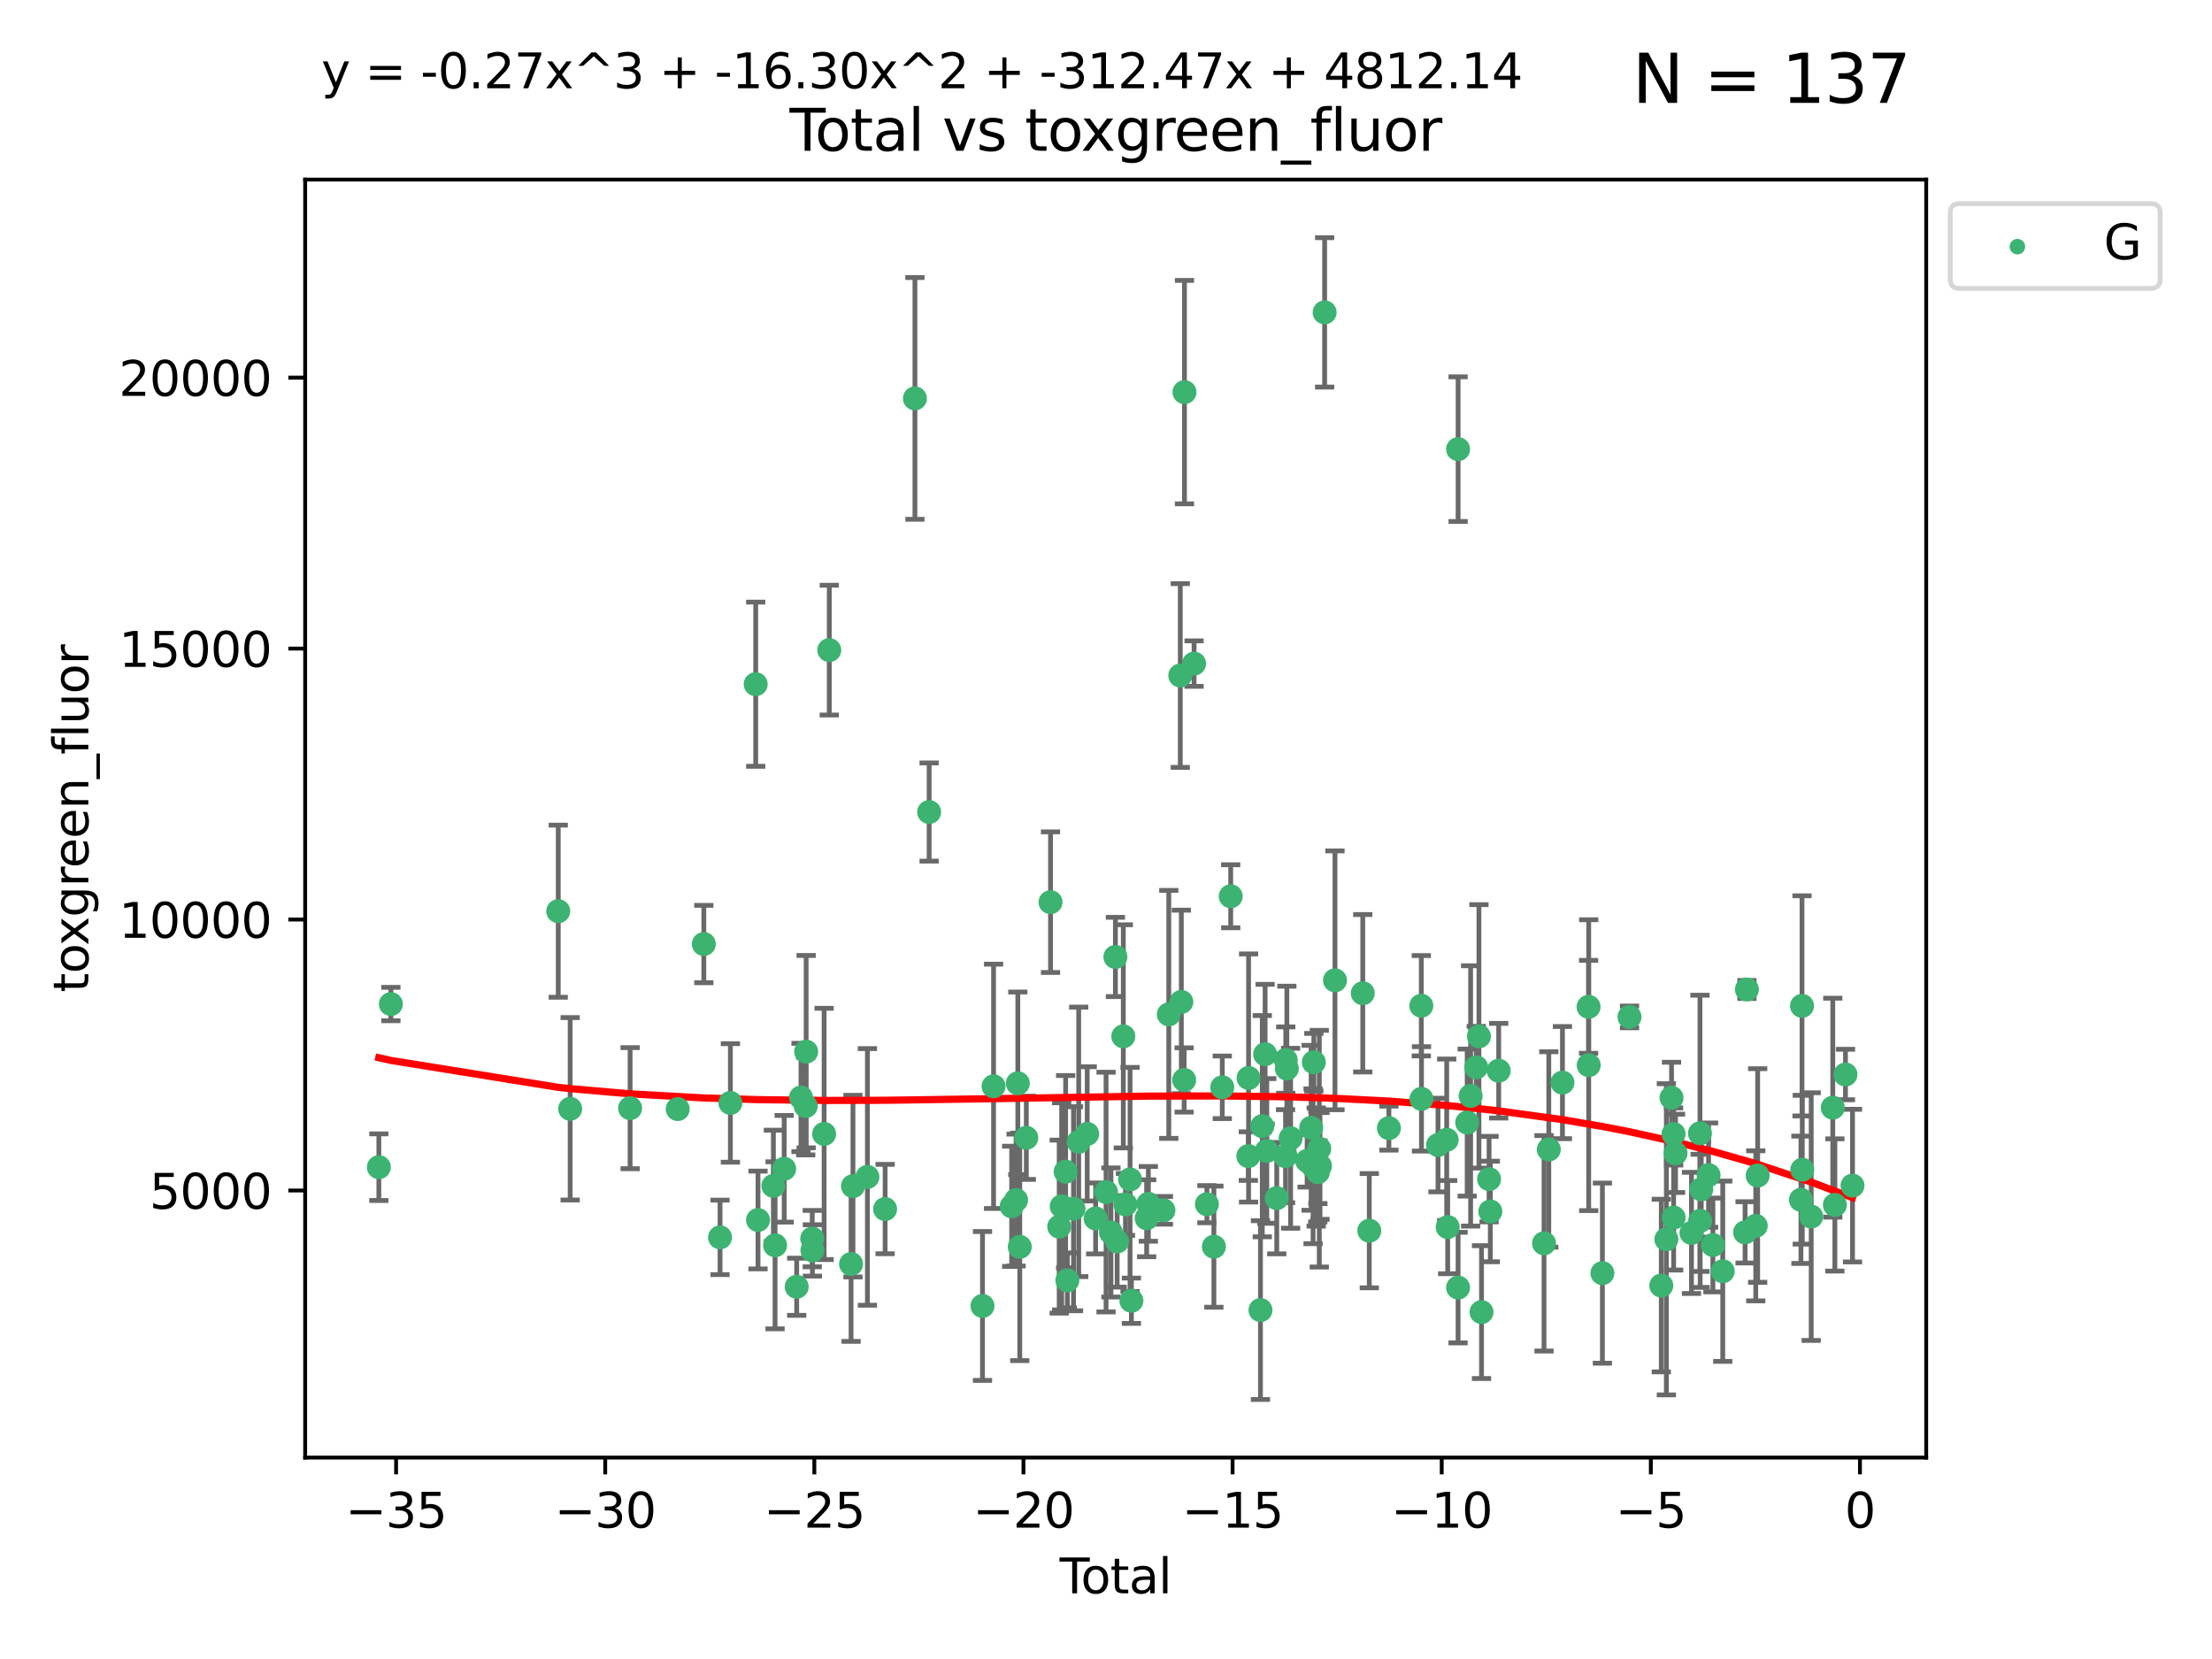 <?xml version="1.0" encoding="utf-8" standalone="no"?>
<!DOCTYPE svg PUBLIC "-//W3C//DTD SVG 1.1//EN"
  "http://www.w3.org/Graphics/SVG/1.1/DTD/svg11.dtd">
<svg xmlns:xlink="http://www.w3.org/1999/xlink" width="460.8pt" height="345.6pt" viewBox="0 0 460.8 345.6" xmlns="http://www.w3.org/2000/svg" version="1.1">
 <defs>
  <style type="text/css">*{stroke-linejoin: round; stroke-linecap: butt}</style>
 </defs>
 <g id="figure_1">
  <g id="patch_1">
   <path d="M 0 345.6 
L 460.8 345.6 
L 460.8 0 
L 0 0 
z
" style="fill: #ffffff"/>
  </g>
  <g id="axes_1">
   <g id="patch_2">
    <path d="M 63.571 303.64 
L 401.26 303.64 
L 401.26 37.411 
L 63.571 37.411 
z
" style="fill: #ffffff"/>
   </g>
   <g id="PathCollection_1">
    <defs>
     <path id="m908882d39b" d="M 0 1.118 
C 0.297 1.118 0.581 1 0.791 0.791 
C 1 0.581 1.118 0.297 1.118 0 
C 1.118 -0.297 1 -0.581 0.791 -0.791 
C 0.581 -1 0.297 -1.118 0 -1.118 
C -0.297 -1.118 -0.581 -1 -0.791 -0.791 
C -1 -0.581 -1.118 -0.297 -1.118 0 
C -1.118 0.297 -1 0.581 -0.791 0.791 
C -0.581 1 -0.297 1.118 0 1.118 
z
" style="stroke: #3cb371"/>
    </defs>
    <g clip-path="url(#p734c82165b)">
     <use xlink:href="#m908882d39b" x="78.921" y="243.144" style="fill: #3cb371; stroke: #3cb371"/>
     <use xlink:href="#m908882d39b" x="81.427" y="209.161" style="fill: #3cb371; stroke: #3cb371"/>
     <use xlink:href="#m908882d39b" x="116.293" y="189.819" style="fill: #3cb371; stroke: #3cb371"/>
     <use xlink:href="#m908882d39b" x="118.774" y="230.982" style="fill: #3cb371; stroke: #3cb371"/>
     <use xlink:href="#m908882d39b" x="131.263" y="230.852" style="fill: #3cb371; stroke: #3cb371"/>
     <use xlink:href="#m908882d39b" x="141.18" y="231.036" style="fill: #3cb371; stroke: #3cb371"/>
     <use xlink:href="#m908882d39b" x="146.619" y="196.658" style="fill: #3cb371; stroke: #3cb371"/>
     <use xlink:href="#m908882d39b" x="149.998" y="257.764" style="fill: #3cb371; stroke: #3cb371"/>
     <use xlink:href="#m908882d39b" x="152.154" y="229.76" style="fill: #3cb371; stroke: #3cb371"/>
     <use xlink:href="#m908882d39b" x="157.427" y="142.531" style="fill: #3cb371; stroke: #3cb371"/>
     <use xlink:href="#m908882d39b" x="157.907" y="254.152" style="fill: #3cb371; stroke: #3cb371"/>
     <use xlink:href="#m908882d39b" x="161.113" y="247.038" style="fill: #3cb371; stroke: #3cb371"/>
     <use xlink:href="#m908882d39b" x="161.46" y="259.418" style="fill: #3cb371; stroke: #3cb371"/>
     <use xlink:href="#m908882d39b" x="163.359" y="243.483" style="fill: #3cb371; stroke: #3cb371"/>
     <use xlink:href="#m908882d39b" x="165.963" y="268.056" style="fill: #3cb371; stroke: #3cb371"/>
     <use xlink:href="#m908882d39b" x="166.863" y="228.626" style="fill: #3cb371; stroke: #3cb371"/>
     <use xlink:href="#m908882d39b" x="167.845" y="230.415" style="fill: #3cb371; stroke: #3cb371"/>
     <use xlink:href="#m908882d39b" x="167.936" y="219.072" style="fill: #3cb371; stroke: #3cb371"/>
     <use xlink:href="#m908882d39b" x="169.205" y="258.031" style="fill: #3cb371; stroke: #3cb371"/>
     <use xlink:href="#m908882d39b" x="169.241" y="260.483" style="fill: #3cb371; stroke: #3cb371"/>
     <use xlink:href="#m908882d39b" x="171.679" y="236.216" style="fill: #3cb371; stroke: #3cb371"/>
     <use xlink:href="#m908882d39b" x="172.753" y="135.43" style="fill: #3cb371; stroke: #3cb371"/>
     <use xlink:href="#m908882d39b" x="177.295" y="263.311" style="fill: #3cb371; stroke: #3cb371"/>
     <use xlink:href="#m908882d39b" x="177.688" y="247.096" style="fill: #3cb371; stroke: #3cb371"/>
     <use xlink:href="#m908882d39b" x="180.701" y="245.173" style="fill: #3cb371; stroke: #3cb371"/>
     <use xlink:href="#m908882d39b" x="184.386" y="251.869" style="fill: #3cb371; stroke: #3cb371"/>
     <use xlink:href="#m908882d39b" x="190.597" y="82.996" style="fill: #3cb371; stroke: #3cb371"/>
     <use xlink:href="#m908882d39b" x="193.556" y="169.162" style="fill: #3cb371; stroke: #3cb371"/>
     <use xlink:href="#m908882d39b" x="204.672" y="272.056" style="fill: #3cb371; stroke: #3cb371"/>
     <use xlink:href="#m908882d39b" x="206.979" y="226.303" style="fill: #3cb371; stroke: #3cb371"/>
     <use xlink:href="#m908882d39b" x="210.749" y="251.298" style="fill: #3cb371; stroke: #3cb371"/>
     <use xlink:href="#m908882d39b" x="211.673" y="249.993" style="fill: #3cb371; stroke: #3cb371"/>
     <use xlink:href="#m908882d39b" x="212.032" y="225.674" style="fill: #3cb371; stroke: #3cb371"/>
     <use xlink:href="#m908882d39b" x="212.436" y="259.745" style="fill: #3cb371; stroke: #3cb371"/>
     <use xlink:href="#m908882d39b" x="213.801" y="237.024" style="fill: #3cb371; stroke: #3cb371"/>
     <use xlink:href="#m908882d39b" x="218.843" y="187.938" style="fill: #3cb371; stroke: #3cb371"/>
     <use xlink:href="#m908882d39b" x="220.652" y="255.532" style="fill: #3cb371; stroke: #3cb371"/>
     <use xlink:href="#m908882d39b" x="221.167" y="251.299" style="fill: #3cb371; stroke: #3cb371"/>
     <use xlink:href="#m908882d39b" x="221.992" y="244.076" style="fill: #3cb371; stroke: #3cb371"/>
     <use xlink:href="#m908882d39b" x="222.348" y="266.72" style="fill: #3cb371; stroke: #3cb371"/>
     <use xlink:href="#m908882d39b" x="223.632" y="251.805" style="fill: #3cb371; stroke: #3cb371"/>
     <use xlink:href="#m908882d39b" x="224.714" y="237.871" style="fill: #3cb371; stroke: #3cb371"/>
     <use xlink:href="#m908882d39b" x="226.487" y="236.204" style="fill: #3cb371; stroke: #3cb371"/>
     <use xlink:href="#m908882d39b" x="228.241" y="253.824" style="fill: #3cb371; stroke: #3cb371"/>
     <use xlink:href="#m908882d39b" x="230.413" y="248.332" style="fill: #3cb371; stroke: #3cb371"/>
     <use xlink:href="#m908882d39b" x="231.431" y="256.746" style="fill: #3cb371; stroke: #3cb371"/>
     <use xlink:href="#m908882d39b" x="232.362" y="199.352" style="fill: #3cb371; stroke: #3cb371"/>
     <use xlink:href="#m908882d39b" x="232.726" y="258.617" style="fill: #3cb371; stroke: #3cb371"/>
     <use xlink:href="#m908882d39b" x="234.008" y="215.889" style="fill: #3cb371; stroke: #3cb371"/>
     <use xlink:href="#m908882d39b" x="234.456" y="250.903" style="fill: #3cb371; stroke: #3cb371"/>
     <use xlink:href="#m908882d39b" x="235.412" y="245.698" style="fill: #3cb371; stroke: #3cb371"/>
     <use xlink:href="#m908882d39b" x="235.694" y="270.97" style="fill: #3cb371; stroke: #3cb371"/>
     <use xlink:href="#m908882d39b" x="238.869" y="253.784" style="fill: #3cb371; stroke: #3cb371"/>
     <use xlink:href="#m908882d39b" x="239.225" y="250.785" style="fill: #3cb371; stroke: #3cb371"/>
     <use xlink:href="#m908882d39b" x="242.364" y="252.133" style="fill: #3cb371; stroke: #3cb371"/>
     <use xlink:href="#m908882d39b" x="243.48" y="211.311" style="fill: #3cb371; stroke: #3cb371"/>
     <use xlink:href="#m908882d39b" x="245.876" y="140.72" style="fill: #3cb371; stroke: #3cb371"/>
     <use xlink:href="#m908882d39b" x="246.091" y="208.717" style="fill: #3cb371; stroke: #3cb371"/>
     <use xlink:href="#m908882d39b" x="246.681" y="224.973" style="fill: #3cb371; stroke: #3cb371"/>
     <use xlink:href="#m908882d39b" x="246.75" y="81.688" style="fill: #3cb371; stroke: #3cb371"/>
     <use xlink:href="#m908882d39b" x="248.747" y="138.241" style="fill: #3cb371; stroke: #3cb371"/>
     <use xlink:href="#m908882d39b" x="251.421" y="250.855" style="fill: #3cb371; stroke: #3cb371"/>
     <use xlink:href="#m908882d39b" x="252.874" y="259.705" style="fill: #3cb371; stroke: #3cb371"/>
     <use xlink:href="#m908882d39b" x="254.623" y="226.506" style="fill: #3cb371; stroke: #3cb371"/>
     <use xlink:href="#m908882d39b" x="256.381" y="186.708" style="fill: #3cb371; stroke: #3cb371"/>
     <use xlink:href="#m908882d39b" x="260.051" y="240.838" style="fill: #3cb371; stroke: #3cb371"/>
     <use xlink:href="#m908882d39b" x="260.101" y="224.568" style="fill: #3cb371; stroke: #3cb371"/>
     <use xlink:href="#m908882d39b" x="262.578" y="272.917" style="fill: #3cb371; stroke: #3cb371"/>
     <use xlink:href="#m908882d39b" x="262.956" y="234.601" style="fill: #3cb371; stroke: #3cb371"/>
     <use xlink:href="#m908882d39b" x="263.548" y="219.607" style="fill: #3cb371; stroke: #3cb371"/>
     <use xlink:href="#m908882d39b" x="263.895" y="239.76" style="fill: #3cb371; stroke: #3cb371"/>
     <use xlink:href="#m908882d39b" x="265.968" y="249.597" style="fill: #3cb371; stroke: #3cb371"/>
     <use xlink:href="#m908882d39b" x="267.803" y="240.853" style="fill: #3cb371; stroke: #3cb371"/>
     <use xlink:href="#m908882d39b" x="267.845" y="220.829" style="fill: #3cb371; stroke: #3cb371"/>
     <use xlink:href="#m908882d39b" x="268.073" y="222.599" style="fill: #3cb371; stroke: #3cb371"/>
     <use xlink:href="#m908882d39b" x="268.859" y="237.118" style="fill: #3cb371; stroke: #3cb371"/>
     <use xlink:href="#m908882d39b" x="272.302" y="241.832" style="fill: #3cb371; stroke: #3cb371"/>
     <use xlink:href="#m908882d39b" x="273.133" y="234.94" style="fill: #3cb371; stroke: #3cb371"/>
     <use xlink:href="#m908882d39b" x="273.537" y="242.955" style="fill: #3cb371; stroke: #3cb371"/>
     <use xlink:href="#m908882d39b" x="273.699" y="221.282" style="fill: #3cb371; stroke: #3cb371"/>
     <use xlink:href="#m908882d39b" x="274.19" y="243.113" style="fill: #3cb371; stroke: #3cb371"/>
     <use xlink:href="#m908882d39b" x="274.511" y="243.028" style="fill: #3cb371; stroke: #3cb371"/>
     <use xlink:href="#m908882d39b" x="274.537" y="244.194" style="fill: #3cb371; stroke: #3cb371"/>
     <use xlink:href="#m908882d39b" x="274.831" y="239.292" style="fill: #3cb371; stroke: #3cb371"/>
     <use xlink:href="#m908882d39b" x="274.977" y="242.882" style="fill: #3cb371; stroke: #3cb371"/>
     <use xlink:href="#m908882d39b" x="275.946" y="65.072" style="fill: #3cb371; stroke: #3cb371"/>
     <use xlink:href="#m908882d39b" x="278.102" y="204.222" style="fill: #3cb371; stroke: #3cb371"/>
     <use xlink:href="#m908882d39b" x="283.889" y="206.91" style="fill: #3cb371; stroke: #3cb371"/>
     <use xlink:href="#m908882d39b" x="285.247" y="256.376" style="fill: #3cb371; stroke: #3cb371"/>
     <use xlink:href="#m908882d39b" x="289.335" y="235.011" style="fill: #3cb371; stroke: #3cb371"/>
     <use xlink:href="#m908882d39b" x="296.085" y="209.515" style="fill: #3cb371; stroke: #3cb371"/>
     <use xlink:href="#m908882d39b" x="296.119" y="228.915" style="fill: #3cb371; stroke: #3cb371"/>
     <use xlink:href="#m908882d39b" x="299.56" y="238.537" style="fill: #3cb371; stroke: #3cb371"/>
     <use xlink:href="#m908882d39b" x="301.372" y="237.428" style="fill: #3cb371; stroke: #3cb371"/>
     <use xlink:href="#m908882d39b" x="301.58" y="255.63" style="fill: #3cb371; stroke: #3cb371"/>
     <use xlink:href="#m908882d39b" x="303.745" y="268.229" style="fill: #3cb371; stroke: #3cb371"/>
     <use xlink:href="#m908882d39b" x="303.75" y="93.566" style="fill: #3cb371; stroke: #3cb371"/>
     <use xlink:href="#m908882d39b" x="305.645" y="233.855" style="fill: #3cb371; stroke: #3cb371"/>
     <use xlink:href="#m908882d39b" x="306.359" y="228.3" style="fill: #3cb371; stroke: #3cb371"/>
     <use xlink:href="#m908882d39b" x="307.528" y="222.34" style="fill: #3cb371; stroke: #3cb371"/>
     <use xlink:href="#m908882d39b" x="308.091" y="215.894" style="fill: #3cb371; stroke: #3cb371"/>
     <use xlink:href="#m908882d39b" x="308.627" y="273.335" style="fill: #3cb371; stroke: #3cb371"/>
     <use xlink:href="#m908882d39b" x="310.203" y="245.632" style="fill: #3cb371; stroke: #3cb371"/>
     <use xlink:href="#m908882d39b" x="310.462" y="252.374" style="fill: #3cb371; stroke: #3cb371"/>
     <use xlink:href="#m908882d39b" x="312.207" y="223.048" style="fill: #3cb371; stroke: #3cb371"/>
     <use xlink:href="#m908882d39b" x="321.65" y="259.003" style="fill: #3cb371; stroke: #3cb371"/>
     <use xlink:href="#m908882d39b" x="322.643" y="239.456" style="fill: #3cb371; stroke: #3cb371"/>
     <use xlink:href="#m908882d39b" x="325.486" y="225.526" style="fill: #3cb371; stroke: #3cb371"/>
     <use xlink:href="#m908882d39b" x="330.928" y="209.742" style="fill: #3cb371; stroke: #3cb371"/>
     <use xlink:href="#m908882d39b" x="330.958" y="221.898" style="fill: #3cb371; stroke: #3cb371"/>
     <use xlink:href="#m908882d39b" x="333.808" y="265.217" style="fill: #3cb371; stroke: #3cb371"/>
     <use xlink:href="#m908882d39b" x="339.457" y="211.842" style="fill: #3cb371; stroke: #3cb371"/>
     <use xlink:href="#m908882d39b" x="346.077" y="267.807" style="fill: #3cb371; stroke: #3cb371"/>
     <use xlink:href="#m908882d39b" x="347.135" y="258.166" style="fill: #3cb371; stroke: #3cb371"/>
     <use xlink:href="#m908882d39b" x="348.213" y="228.682" style="fill: #3cb371; stroke: #3cb371"/>
     <use xlink:href="#m908882d39b" x="348.64" y="236.235" style="fill: #3cb371; stroke: #3cb371"/>
     <use xlink:href="#m908882d39b" x="348.65" y="253.643" style="fill: #3cb371; stroke: #3cb371"/>
     <use xlink:href="#m908882d39b" x="349.042" y="240.263" style="fill: #3cb371; stroke: #3cb371"/>
     <use xlink:href="#m908882d39b" x="352.368" y="256.84" style="fill: #3cb371; stroke: #3cb371"/>
     <use xlink:href="#m908882d39b" x="354.132" y="236.091" style="fill: #3cb371; stroke: #3cb371"/>
     <use xlink:href="#m908882d39b" x="354.176" y="254.324" style="fill: #3cb371; stroke: #3cb371"/>
     <use xlink:href="#m908882d39b" x="354.402" y="247.749" style="fill: #3cb371; stroke: #3cb371"/>
     <use xlink:href="#m908882d39b" x="355.929" y="244.798" style="fill: #3cb371; stroke: #3cb371"/>
     <use xlink:href="#m908882d39b" x="356.828" y="259.36" style="fill: #3cb371; stroke: #3cb371"/>
     <use xlink:href="#m908882d39b" x="358.882" y="264.823" style="fill: #3cb371; stroke: #3cb371"/>
     <use xlink:href="#m908882d39b" x="363.532" y="256.723" style="fill: #3cb371; stroke: #3cb371"/>
     <use xlink:href="#m908882d39b" x="363.914" y="206.125" style="fill: #3cb371; stroke: #3cb371"/>
     <use xlink:href="#m908882d39b" x="365.756" y="255.363" style="fill: #3cb371; stroke: #3cb371"/>
     <use xlink:href="#m908882d39b" x="366.154" y="244.88" style="fill: #3cb371; stroke: #3cb371"/>
     <use xlink:href="#m908882d39b" x="375.167" y="249.934" style="fill: #3cb371; stroke: #3cb371"/>
     <use xlink:href="#m908882d39b" x="375.392" y="209.539" style="fill: #3cb371; stroke: #3cb371"/>
     <use xlink:href="#m908882d39b" x="375.448" y="243.675" style="fill: #3cb371; stroke: #3cb371"/>
     <use xlink:href="#m908882d39b" x="377.307" y="253.438" style="fill: #3cb371; stroke: #3cb371"/>
     <use xlink:href="#m908882d39b" x="381.804" y="230.747" style="fill: #3cb371; stroke: #3cb371"/>
     <use xlink:href="#m908882d39b" x="382.238" y="251.012" style="fill: #3cb371; stroke: #3cb371"/>
     <use xlink:href="#m908882d39b" x="384.447" y="223.838" style="fill: #3cb371; stroke: #3cb371"/>
     <use xlink:href="#m908882d39b" x="385.911" y="246.985" style="fill: #3cb371; stroke: #3cb371"/>
    </g>
   </g>
   <g id="matplotlib.axis_1">
    <g id="xtick_1">
     <g id="line2d_1">
      <defs>
       <path id="mc8401c01fb" d="M 0 0 
L 0 3.5 
" style="stroke: #000000; stroke-width: 0.8"/>
      </defs>
      <g>
       <use xlink:href="#mc8401c01fb" x="82.512" y="303.64" style="stroke: #000000; stroke-width: 0.8"/>
      </g>
     </g>
     <g id="text_1">
      <!-- −35 -->
      <g transform="translate(71.96 318.238)scale(0.1 -0.1)">
       <defs>
        <path id="DejaVuSans-2212" d="M 678 2272 
L 4684 2272 
L 4684 1741 
L 678 1741 
L 678 2272 
z
" transform="scale(0.016)"/>
        <path id="DejaVuSans-33" d="M 2597 2516 
Q 3050 2419 3304 2112 
Q 3559 1806 3559 1356 
Q 3559 666 3084 287 
Q 2609 -91 1734 -91 
Q 1441 -91 1130 -33 
Q 819 25 488 141 
L 488 750 
Q 750 597 1062 519 
Q 1375 441 1716 441 
Q 2309 441 2620 675 
Q 2931 909 2931 1356 
Q 2931 1769 2642 2001 
Q 2353 2234 1838 2234 
L 1294 2234 
L 1294 2753 
L 1863 2753 
Q 2328 2753 2575 2939 
Q 2822 3125 2822 3475 
Q 2822 3834 2567 4026 
Q 2313 4219 1838 4219 
Q 1578 4219 1281 4162 
Q 984 4106 628 3988 
L 628 4550 
Q 988 4650 1302 4700 
Q 1616 4750 1894 4750 
Q 2613 4750 3031 4423 
Q 3450 4097 3450 3541 
Q 3450 3153 3228 2886 
Q 3006 2619 2597 2516 
z
" transform="scale(0.016)"/>
        <path id="DejaVuSans-35" d="M 691 4666 
L 3169 4666 
L 3169 4134 
L 1269 4134 
L 1269 2991 
Q 1406 3038 1543 3061 
Q 1681 3084 1819 3084 
Q 2600 3084 3056 2656 
Q 3513 2228 3513 1497 
Q 3513 744 3044 326 
Q 2575 -91 1722 -91 
Q 1428 -91 1123 -41 
Q 819 9 494 109 
L 494 744 
Q 775 591 1075 516 
Q 1375 441 1709 441 
Q 2250 441 2565 725 
Q 2881 1009 2881 1497 
Q 2881 1984 2565 2268 
Q 2250 2553 1709 2553 
Q 1456 2553 1204 2497 
Q 953 2441 691 2322 
L 691 4666 
z
" transform="scale(0.016)"/>
       </defs>
       <use xlink:href="#DejaVuSans-2212"/>
       <use xlink:href="#DejaVuSans-33" x="83.789"/>
       <use xlink:href="#DejaVuSans-35" x="147.412"/>
      </g>
     </g>
    </g>
    <g id="xtick_2">
     <g id="line2d_2">
      <g>
       <use xlink:href="#mc8401c01fb" x="126.077" y="303.64" style="stroke: #000000; stroke-width: 0.8"/>
      </g>
     </g>
     <g id="text_2">
      <!-- −30 -->
      <g transform="translate(115.524 318.238)scale(0.1 -0.1)">
       <defs>
        <path id="DejaVuSans-30" d="M 2034 4250 
Q 1547 4250 1301 3770 
Q 1056 3291 1056 2328 
Q 1056 1369 1301 889 
Q 1547 409 2034 409 
Q 2525 409 2770 889 
Q 3016 1369 3016 2328 
Q 3016 3291 2770 3770 
Q 2525 4250 2034 4250 
z
M 2034 4750 
Q 2819 4750 3233 4129 
Q 3647 3509 3647 2328 
Q 3647 1150 3233 529 
Q 2819 -91 2034 -91 
Q 1250 -91 836 529 
Q 422 1150 422 2328 
Q 422 3509 836 4129 
Q 1250 4750 2034 4750 
z
" transform="scale(0.016)"/>
       </defs>
       <use xlink:href="#DejaVuSans-2212"/>
       <use xlink:href="#DejaVuSans-33" x="83.789"/>
       <use xlink:href="#DejaVuSans-30" x="147.412"/>
      </g>
     </g>
    </g>
    <g id="xtick_3">
     <g id="line2d_3">
      <g>
       <use xlink:href="#mc8401c01fb" x="169.641" y="303.64" style="stroke: #000000; stroke-width: 0.8"/>
      </g>
     </g>
     <g id="text_3">
      <!-- −25 -->
      <g transform="translate(159.089 318.238)scale(0.1 -0.1)">
       <defs>
        <path id="DejaVuSans-32" d="M 1228 531 
L 3431 531 
L 3431 0 
L 469 0 
L 469 531 
Q 828 903 1448 1529 
Q 2069 2156 2228 2338 
Q 2531 2678 2651 2914 
Q 2772 3150 2772 3378 
Q 2772 3750 2511 3984 
Q 2250 4219 1831 4219 
Q 1534 4219 1204 4116 
Q 875 4013 500 3803 
L 500 4441 
Q 881 4594 1212 4672 
Q 1544 4750 1819 4750 
Q 2544 4750 2975 4387 
Q 3406 4025 3406 3419 
Q 3406 3131 3298 2873 
Q 3191 2616 2906 2266 
Q 2828 2175 2409 1742 
Q 1991 1309 1228 531 
z
" transform="scale(0.016)"/>
       </defs>
       <use xlink:href="#DejaVuSans-2212"/>
       <use xlink:href="#DejaVuSans-32" x="83.789"/>
       <use xlink:href="#DejaVuSans-35" x="147.412"/>
      </g>
     </g>
    </g>
    <g id="xtick_4">
     <g id="line2d_4">
      <g>
       <use xlink:href="#mc8401c01fb" x="213.206" y="303.64" style="stroke: #000000; stroke-width: 0.8"/>
      </g>
     </g>
     <g id="text_4">
      <!-- −20 -->
      <g transform="translate(202.653 318.238)scale(0.1 -0.1)">
       <use xlink:href="#DejaVuSans-2212"/>
       <use xlink:href="#DejaVuSans-32" x="83.789"/>
       <use xlink:href="#DejaVuSans-30" x="147.412"/>
      </g>
     </g>
    </g>
    <g id="xtick_5">
     <g id="line2d_5">
      <g>
       <use xlink:href="#mc8401c01fb" x="256.77" y="303.64" style="stroke: #000000; stroke-width: 0.8"/>
      </g>
     </g>
     <g id="text_5">
      <!-- −15 -->
      <g transform="translate(246.218 318.238)scale(0.1 -0.1)">
       <defs>
        <path id="DejaVuSans-31" d="M 794 531 
L 1825 531 
L 1825 4091 
L 703 3866 
L 703 4441 
L 1819 4666 
L 2450 4666 
L 2450 531 
L 3481 531 
L 3481 0 
L 794 0 
L 794 531 
z
" transform="scale(0.016)"/>
       </defs>
       <use xlink:href="#DejaVuSans-2212"/>
       <use xlink:href="#DejaVuSans-31" x="83.789"/>
       <use xlink:href="#DejaVuSans-35" x="147.412"/>
      </g>
     </g>
    </g>
    <g id="xtick_6">
     <g id="line2d_6">
      <g>
       <use xlink:href="#mc8401c01fb" x="300.335" y="303.64" style="stroke: #000000; stroke-width: 0.8"/>
      </g>
     </g>
     <g id="text_6">
      <!-- −10 -->
      <g transform="translate(289.782 318.238)scale(0.1 -0.1)">
       <use xlink:href="#DejaVuSans-2212"/>
       <use xlink:href="#DejaVuSans-31" x="83.789"/>
       <use xlink:href="#DejaVuSans-30" x="147.412"/>
      </g>
     </g>
    </g>
    <g id="xtick_7">
     <g id="line2d_7">
      <g>
       <use xlink:href="#mc8401c01fb" x="343.899" y="303.64" style="stroke: #000000; stroke-width: 0.8"/>
      </g>
     </g>
     <g id="text_7">
      <!-- −5 -->
      <g transform="translate(336.528 318.238)scale(0.1 -0.1)">
       <use xlink:href="#DejaVuSans-2212"/>
       <use xlink:href="#DejaVuSans-35" x="83.789"/>
      </g>
     </g>
    </g>
    <g id="xtick_8">
     <g id="line2d_8">
      <g>
       <use xlink:href="#mc8401c01fb" x="387.464" y="303.64" style="stroke: #000000; stroke-width: 0.8"/>
      </g>
     </g>
     <g id="text_8">
      <!-- 0 -->
      <g transform="translate(384.283 318.238)scale(0.1 -0.1)">
       <use xlink:href="#DejaVuSans-30"/>
      </g>
     </g>
    </g>
    <g id="text_9">
     <!-- Total -->
     <g transform="translate(220.739 331.917)scale(0.1 -0.1)">
      <defs>
       <path id="DejaVuSans-54" d="M -19 4666 
L 3928 4666 
L 3928 4134 
L 2272 4134 
L 2272 0 
L 1638 0 
L 1638 4134 
L -19 4134 
L -19 4666 
z
" transform="scale(0.016)"/>
       <path id="DejaVuSans-6f" d="M 1959 3097 
Q 1497 3097 1228 2736 
Q 959 2375 959 1747 
Q 959 1119 1226 758 
Q 1494 397 1959 397 
Q 2419 397 2687 759 
Q 2956 1122 2956 1747 
Q 2956 2369 2687 2733 
Q 2419 3097 1959 3097 
z
M 1959 3584 
Q 2709 3584 3137 3096 
Q 3566 2609 3566 1747 
Q 3566 888 3137 398 
Q 2709 -91 1959 -91 
Q 1206 -91 779 398 
Q 353 888 353 1747 
Q 353 2609 779 3096 
Q 1206 3584 1959 3584 
z
" transform="scale(0.016)"/>
       <path id="DejaVuSans-74" d="M 1172 4494 
L 1172 3500 
L 2356 3500 
L 2356 3053 
L 1172 3053 
L 1172 1153 
Q 1172 725 1289 603 
Q 1406 481 1766 481 
L 2356 481 
L 2356 0 
L 1766 0 
Q 1100 0 847 248 
Q 594 497 594 1153 
L 594 3053 
L 172 3053 
L 172 3500 
L 594 3500 
L 594 4494 
L 1172 4494 
z
" transform="scale(0.016)"/>
       <path id="DejaVuSans-61" d="M 2194 1759 
Q 1497 1759 1228 1600 
Q 959 1441 959 1056 
Q 959 750 1161 570 
Q 1363 391 1709 391 
Q 2188 391 2477 730 
Q 2766 1069 2766 1631 
L 2766 1759 
L 2194 1759 
z
M 3341 1997 
L 3341 0 
L 2766 0 
L 2766 531 
Q 2569 213 2275 61 
Q 1981 -91 1556 -91 
Q 1019 -91 701 211 
Q 384 513 384 1019 
Q 384 1609 779 1909 
Q 1175 2209 1959 2209 
L 2766 2209 
L 2766 2266 
Q 2766 2663 2505 2880 
Q 2244 3097 1772 3097 
Q 1472 3097 1187 3025 
Q 903 2953 641 2809 
L 641 3341 
Q 956 3463 1253 3523 
Q 1550 3584 1831 3584 
Q 2591 3584 2966 3190 
Q 3341 2797 3341 1997 
z
" transform="scale(0.016)"/>
       <path id="DejaVuSans-6c" d="M 603 4863 
L 1178 4863 
L 1178 0 
L 603 0 
L 603 4863 
z
" transform="scale(0.016)"/>
      </defs>
      <use xlink:href="#DejaVuSans-54"/>
      <use xlink:href="#DejaVuSans-6f" x="44.084"/>
      <use xlink:href="#DejaVuSans-74" x="105.266"/>
      <use xlink:href="#DejaVuSans-61" x="144.475"/>
      <use xlink:href="#DejaVuSans-6c" x="205.754"/>
     </g>
    </g>
   </g>
   <g id="matplotlib.axis_2">
    <g id="ytick_1">
     <g id="line2d_9">
      <defs>
       <path id="m876e47d506" d="M 0 0 
L -3.5 0 
" style="stroke: #000000; stroke-width: 0.8"/>
      </defs>
      <g>
       <use xlink:href="#m876e47d506" x="63.571" y="248.001" style="stroke: #000000; stroke-width: 0.8"/>
      </g>
     </g>
     <g id="text_10">
      <!-- 5000 -->
      <g transform="translate(31.121 251.8)scale(0.1 -0.1)">
       <use xlink:href="#DejaVuSans-35"/>
       <use xlink:href="#DejaVuSans-30" x="63.623"/>
       <use xlink:href="#DejaVuSans-30" x="127.246"/>
       <use xlink:href="#DejaVuSans-30" x="190.869"/>
      </g>
     </g>
    </g>
    <g id="ytick_2">
     <g id="line2d_10">
      <g>
       <use xlink:href="#m876e47d506" x="63.571" y="191.557" style="stroke: #000000; stroke-width: 0.8"/>
      </g>
     </g>
     <g id="text_11">
      <!-- 10000 -->
      <g transform="translate(24.759 195.356)scale(0.1 -0.1)">
       <use xlink:href="#DejaVuSans-31"/>
       <use xlink:href="#DejaVuSans-30" x="63.623"/>
       <use xlink:href="#DejaVuSans-30" x="127.246"/>
       <use xlink:href="#DejaVuSans-30" x="190.869"/>
       <use xlink:href="#DejaVuSans-30" x="254.492"/>
      </g>
     </g>
    </g>
    <g id="ytick_3">
     <g id="line2d_11">
      <g>
       <use xlink:href="#m876e47d506" x="63.571" y="135.113" style="stroke: #000000; stroke-width: 0.8"/>
      </g>
     </g>
     <g id="text_12">
      <!-- 15000 -->
      <g transform="translate(24.759 138.912)scale(0.1 -0.1)">
       <use xlink:href="#DejaVuSans-31"/>
       <use xlink:href="#DejaVuSans-35" x="63.623"/>
       <use xlink:href="#DejaVuSans-30" x="127.246"/>
       <use xlink:href="#DejaVuSans-30" x="190.869"/>
       <use xlink:href="#DejaVuSans-30" x="254.492"/>
      </g>
     </g>
    </g>
    <g id="ytick_4">
     <g id="line2d_12">
      <g>
       <use xlink:href="#m876e47d506" x="63.571" y="78.669" style="stroke: #000000; stroke-width: 0.8"/>
      </g>
     </g>
     <g id="text_13">
      <!-- 20000 -->
      <g transform="translate(24.759 82.468)scale(0.1 -0.1)">
       <use xlink:href="#DejaVuSans-32"/>
       <use xlink:href="#DejaVuSans-30" x="63.623"/>
       <use xlink:href="#DejaVuSans-30" x="127.246"/>
       <use xlink:href="#DejaVuSans-30" x="190.869"/>
       <use xlink:href="#DejaVuSans-30" x="254.492"/>
      </g>
     </g>
    </g>
    <g id="text_14">
     <!-- toxgreen_fluor -->
     <g transform="translate(18.401 206.72)rotate(-90)scale(0.1 -0.1)">
      <defs>
       <path id="DejaVuSans-78" d="M 3513 3500 
L 2247 1797 
L 3578 0 
L 2900 0 
L 1881 1375 
L 863 0 
L 184 0 
L 1544 1831 
L 300 3500 
L 978 3500 
L 1906 2253 
L 2834 3500 
L 3513 3500 
z
" transform="scale(0.016)"/>
       <path id="DejaVuSans-67" d="M 2906 1791 
Q 2906 2416 2648 2759 
Q 2391 3103 1925 3103 
Q 1463 3103 1205 2759 
Q 947 2416 947 1791 
Q 947 1169 1205 825 
Q 1463 481 1925 481 
Q 2391 481 2648 825 
Q 2906 1169 2906 1791 
z
M 3481 434 
Q 3481 -459 3084 -895 
Q 2688 -1331 1869 -1331 
Q 1566 -1331 1297 -1286 
Q 1028 -1241 775 -1147 
L 775 -588 
Q 1028 -725 1275 -790 
Q 1522 -856 1778 -856 
Q 2344 -856 2625 -561 
Q 2906 -266 2906 331 
L 2906 616 
Q 2728 306 2450 153 
Q 2172 0 1784 0 
Q 1141 0 747 490 
Q 353 981 353 1791 
Q 353 2603 747 3093 
Q 1141 3584 1784 3584 
Q 2172 3584 2450 3431 
Q 2728 3278 2906 2969 
L 2906 3500 
L 3481 3500 
L 3481 434 
z
" transform="scale(0.016)"/>
       <path id="DejaVuSans-72" d="M 2631 2963 
Q 2534 3019 2420 3045 
Q 2306 3072 2169 3072 
Q 1681 3072 1420 2755 
Q 1159 2438 1159 1844 
L 1159 0 
L 581 0 
L 581 3500 
L 1159 3500 
L 1159 2956 
Q 1341 3275 1631 3429 
Q 1922 3584 2338 3584 
Q 2397 3584 2469 3576 
Q 2541 3569 2628 3553 
L 2631 2963 
z
" transform="scale(0.016)"/>
       <path id="DejaVuSans-65" d="M 3597 1894 
L 3597 1613 
L 953 1613 
Q 991 1019 1311 708 
Q 1631 397 2203 397 
Q 2534 397 2845 478 
Q 3156 559 3463 722 
L 3463 178 
Q 3153 47 2828 -22 
Q 2503 -91 2169 -91 
Q 1331 -91 842 396 
Q 353 884 353 1716 
Q 353 2575 817 3079 
Q 1281 3584 2069 3584 
Q 2775 3584 3186 3129 
Q 3597 2675 3597 1894 
z
M 3022 2063 
Q 3016 2534 2758 2815 
Q 2500 3097 2075 3097 
Q 1594 3097 1305 2825 
Q 1016 2553 972 2059 
L 3022 2063 
z
" transform="scale(0.016)"/>
       <path id="DejaVuSans-6e" d="M 3513 2113 
L 3513 0 
L 2938 0 
L 2938 2094 
Q 2938 2591 2744 2837 
Q 2550 3084 2163 3084 
Q 1697 3084 1428 2787 
Q 1159 2491 1159 1978 
L 1159 0 
L 581 0 
L 581 3500 
L 1159 3500 
L 1159 2956 
Q 1366 3272 1645 3428 
Q 1925 3584 2291 3584 
Q 2894 3584 3203 3211 
Q 3513 2838 3513 2113 
z
" transform="scale(0.016)"/>
       <path id="DejaVuSans-5f" d="M 3263 -1063 
L 3263 -1509 
L -63 -1509 
L -63 -1063 
L 3263 -1063 
z
" transform="scale(0.016)"/>
       <path id="DejaVuSans-66" d="M 2375 4863 
L 2375 4384 
L 1825 4384 
Q 1516 4384 1395 4259 
Q 1275 4134 1275 3809 
L 1275 3500 
L 2222 3500 
L 2222 3053 
L 1275 3053 
L 1275 0 
L 697 0 
L 697 3053 
L 147 3053 
L 147 3500 
L 697 3500 
L 697 3744 
Q 697 4328 969 4595 
Q 1241 4863 1831 4863 
L 2375 4863 
z
" transform="scale(0.016)"/>
       <path id="DejaVuSans-75" d="M 544 1381 
L 544 3500 
L 1119 3500 
L 1119 1403 
Q 1119 906 1312 657 
Q 1506 409 1894 409 
Q 2359 409 2629 706 
Q 2900 1003 2900 1516 
L 2900 3500 
L 3475 3500 
L 3475 0 
L 2900 0 
L 2900 538 
Q 2691 219 2414 64 
Q 2138 -91 1772 -91 
Q 1169 -91 856 284 
Q 544 659 544 1381 
z
M 1991 3584 
L 1991 3584 
z
" transform="scale(0.016)"/>
      </defs>
      <use xlink:href="#DejaVuSans-74"/>
      <use xlink:href="#DejaVuSans-6f" x="39.209"/>
      <use xlink:href="#DejaVuSans-78" x="97.266"/>
      <use xlink:href="#DejaVuSans-67" x="156.445"/>
      <use xlink:href="#DejaVuSans-72" x="219.922"/>
      <use xlink:href="#DejaVuSans-65" x="258.785"/>
      <use xlink:href="#DejaVuSans-65" x="320.309"/>
      <use xlink:href="#DejaVuSans-6e" x="381.832"/>
      <use xlink:href="#DejaVuSans-5f" x="445.211"/>
      <use xlink:href="#DejaVuSans-66" x="495.211"/>
      <use xlink:href="#DejaVuSans-6c" x="530.416"/>
      <use xlink:href="#DejaVuSans-75" x="558.199"/>
      <use xlink:href="#DejaVuSans-6f" x="621.578"/>
      <use xlink:href="#DejaVuSans-72" x="682.76"/>
     </g>
    </g>
   </g>
   <g id="LineCollection_1">
    <path d="M 78.921 250.085 
L 78.921 236.204 
" clip-path="url(#p734c82165b)" style="fill: none; stroke: #696969"/>
    <path d="M 81.427 212.638 
L 81.427 205.683 
" clip-path="url(#p734c82165b)" style="fill: none; stroke: #696969"/>
    <path d="M 116.293 207.751 
L 116.293 171.888 
" clip-path="url(#p734c82165b)" style="fill: none; stroke: #696969"/>
    <path d="M 118.774 249.983 
L 118.774 211.98 
" clip-path="url(#p734c82165b)" style="fill: none; stroke: #696969"/>
    <path d="M 131.263 243.461 
L 131.263 218.243 
" clip-path="url(#p734c82165b)" style="fill: none; stroke: #696969"/>
    <path d="M 141.18 231.995 
L 141.18 230.077 
" clip-path="url(#p734c82165b)" style="fill: none; stroke: #696969"/>
    <path d="M 146.619 204.716 
L 146.619 188.6 
" clip-path="url(#p734c82165b)" style="fill: none; stroke: #696969"/>
    <path d="M 149.998 265.523 
L 149.998 250.005 
" clip-path="url(#p734c82165b)" style="fill: none; stroke: #696969"/>
    <path d="M 152.154 242.104 
L 152.154 217.415 
" clip-path="url(#p734c82165b)" style="fill: none; stroke: #696969"/>
    <path d="M 157.427 159.634 
L 157.427 125.429 
" clip-path="url(#p734c82165b)" style="fill: none; stroke: #696969"/>
    <path d="M 157.907 264.337 
L 157.907 243.967 
" clip-path="url(#p734c82165b)" style="fill: none; stroke: #696969"/>
    <path d="M 161.113 258.637 
L 161.113 235.44 
" clip-path="url(#p734c82165b)" style="fill: none; stroke: #696969"/>
    <path d="M 161.46 276.818 
L 161.46 242.019 
" clip-path="url(#p734c82165b)" style="fill: none; stroke: #696969"/>
    <path d="M 163.359 254.592 
L 163.359 232.373 
" clip-path="url(#p734c82165b)" style="fill: none; stroke: #696969"/>
    <path d="M 165.963 274.01 
L 165.963 262.103 
" clip-path="url(#p734c82165b)" style="fill: none; stroke: #696969"/>
    <path d="M 166.863 239.913 
L 166.863 217.34 
" clip-path="url(#p734c82165b)" style="fill: none; stroke: #696969"/>
    <path d="M 167.845 240.586 
L 167.845 220.245 
" clip-path="url(#p734c82165b)" style="fill: none; stroke: #696969"/>
    <path d="M 167.936 239.103 
L 167.936 199.041 
" clip-path="url(#p734c82165b)" style="fill: none; stroke: #696969"/>
    <path d="M 169.205 263.903 
L 169.205 252.158 
" clip-path="url(#p734c82165b)" style="fill: none; stroke: #696969"/>
    <path d="M 169.241 265.829 
L 169.241 255.136 
" clip-path="url(#p734c82165b)" style="fill: none; stroke: #696969"/>
    <path d="M 171.679 262.386 
L 171.679 210.046 
" clip-path="url(#p734c82165b)" style="fill: none; stroke: #696969"/>
    <path d="M 172.753 148.947 
L 172.753 121.913 
" clip-path="url(#p734c82165b)" style="fill: none; stroke: #696969"/>
    <path d="M 177.295 279.432 
L 177.295 247.19 
" clip-path="url(#p734c82165b)" style="fill: none; stroke: #696969"/>
    <path d="M 177.688 266.02 
L 177.688 228.172 
" clip-path="url(#p734c82165b)" style="fill: none; stroke: #696969"/>
    <path d="M 180.701 271.902 
L 180.701 218.444 
" clip-path="url(#p734c82165b)" style="fill: none; stroke: #696969"/>
    <path d="M 184.386 261.179 
L 184.386 242.56 
" clip-path="url(#p734c82165b)" style="fill: none; stroke: #696969"/>
    <path d="M 190.597 108.175 
L 190.597 57.817 
" clip-path="url(#p734c82165b)" style="fill: none; stroke: #696969"/>
    <path d="M 193.556 179.39 
L 193.556 158.934 
" clip-path="url(#p734c82165b)" style="fill: none; stroke: #696969"/>
    <path d="M 204.672 287.564 
L 204.672 256.548 
" clip-path="url(#p734c82165b)" style="fill: none; stroke: #696969"/>
    <path d="M 206.979 251.751 
L 206.979 200.854 
" clip-path="url(#p734c82165b)" style="fill: none; stroke: #696969"/>
    <path d="M 210.749 263.821 
L 210.749 238.774 
" clip-path="url(#p734c82165b)" style="fill: none; stroke: #696969"/>
    <path d="M 211.673 263.733 
L 211.673 236.253 
" clip-path="url(#p734c82165b)" style="fill: none; stroke: #696969"/>
    <path d="M 212.032 244.696 
L 212.032 206.652 
" clip-path="url(#p734c82165b)" style="fill: none; stroke: #696969"/>
    <path d="M 212.436 283.443 
L 212.436 236.047 
" clip-path="url(#p734c82165b)" style="fill: none; stroke: #696969"/>
    <path d="M 213.801 245.692 
L 213.801 228.356 
" clip-path="url(#p734c82165b)" style="fill: none; stroke: #696969"/>
    <path d="M 218.843 202.587 
L 218.843 173.29 
" clip-path="url(#p734c82165b)" style="fill: none; stroke: #696969"/>
    <path d="M 220.652 273.553 
L 220.652 237.511 
" clip-path="url(#p734c82165b)" style="fill: none; stroke: #696969"/>
    <path d="M 221.167 272.874 
L 221.167 229.723 
" clip-path="url(#p734c82165b)" style="fill: none; stroke: #696969"/>
    <path d="M 221.992 264.098 
L 221.992 224.053 
" clip-path="url(#p734c82165b)" style="fill: none; stroke: #696969"/>
    <path d="M 222.348 272.44 
L 222.348 261 
" clip-path="url(#p734c82165b)" style="fill: none; stroke: #696969"/>
    <path d="M 223.632 273.061 
L 223.632 230.548 
" clip-path="url(#p734c82165b)" style="fill: none; stroke: #696969"/>
    <path d="M 224.714 265.936 
L 224.714 209.806 
" clip-path="url(#p734c82165b)" style="fill: none; stroke: #696969"/>
    <path d="M 226.487 250.188 
L 226.487 222.221 
" clip-path="url(#p734c82165b)" style="fill: none; stroke: #696969"/>
    <path d="M 228.241 261.214 
L 228.241 246.433 
" clip-path="url(#p734c82165b)" style="fill: none; stroke: #696969"/>
    <path d="M 230.413 273.296 
L 230.413 223.369 
" clip-path="url(#p734c82165b)" style="fill: none; stroke: #696969"/>
    <path d="M 231.431 270.192 
L 231.431 243.3 
" clip-path="url(#p734c82165b)" style="fill: none; stroke: #696969"/>
    <path d="M 232.362 207.606 
L 232.362 191.098 
" clip-path="url(#p734c82165b)" style="fill: none; stroke: #696969"/>
    <path d="M 232.726 268.133 
L 232.726 249.102 
" clip-path="url(#p734c82165b)" style="fill: none; stroke: #696969"/>
    <path d="M 234.008 239.129 
L 234.008 192.648 
" clip-path="url(#p734c82165b)" style="fill: none; stroke: #696969"/>
    <path d="M 234.456 257.347 
L 234.456 244.459 
" clip-path="url(#p734c82165b)" style="fill: none; stroke: #696969"/>
    <path d="M 235.412 269.038 
L 235.412 222.359 
" clip-path="url(#p734c82165b)" style="fill: none; stroke: #696969"/>
    <path d="M 235.694 275.689 
L 235.694 266.251 
" clip-path="url(#p734c82165b)" style="fill: none; stroke: #696969"/>
    <path d="M 238.869 261.805 
L 238.869 245.763 
" clip-path="url(#p734c82165b)" style="fill: none; stroke: #696969"/>
    <path d="M 239.225 258.567 
L 239.225 243.004 
" clip-path="url(#p734c82165b)" style="fill: none; stroke: #696969"/>
    <path d="M 242.364 255.015 
L 242.364 249.252 
" clip-path="url(#p734c82165b)" style="fill: none; stroke: #696969"/>
    <path d="M 243.48 237.144 
L 243.48 185.478 
" clip-path="url(#p734c82165b)" style="fill: none; stroke: #696969"/>
    <path d="M 245.876 159.859 
L 245.876 121.58 
" clip-path="url(#p734c82165b)" style="fill: none; stroke: #696969"/>
    <path d="M 246.091 227.833 
L 246.091 189.602 
" clip-path="url(#p734c82165b)" style="fill: none; stroke: #696969"/>
    <path d="M 246.681 231.668 
L 246.681 218.278 
" clip-path="url(#p734c82165b)" style="fill: none; stroke: #696969"/>
    <path d="M 246.75 104.96 
L 246.75 58.417 
" clip-path="url(#p734c82165b)" style="fill: none; stroke: #696969"/>
    <path d="M 248.747 142.977 
L 248.747 133.504 
" clip-path="url(#p734c82165b)" style="fill: none; stroke: #696969"/>
    <path d="M 251.421 254.72 
L 251.421 246.989 
" clip-path="url(#p734c82165b)" style="fill: none; stroke: #696969"/>
    <path d="M 252.874 272.322 
L 252.874 247.089 
" clip-path="url(#p734c82165b)" style="fill: none; stroke: #696969"/>
    <path d="M 254.623 233.026 
L 254.623 219.987 
" clip-path="url(#p734c82165b)" style="fill: none; stroke: #696969"/>
    <path d="M 256.381 193.274 
L 256.381 180.141 
" clip-path="url(#p734c82165b)" style="fill: none; stroke: #696969"/>
    <path d="M 260.051 245.897 
L 260.051 235.778 
" clip-path="url(#p734c82165b)" style="fill: none; stroke: #696969"/>
    <path d="M 260.101 250.414 
L 260.101 198.723 
" clip-path="url(#p734c82165b)" style="fill: none; stroke: #696969"/>
    <path d="M 262.578 291.539 
L 262.578 254.294 
" clip-path="url(#p734c82165b)" style="fill: none; stroke: #696969"/>
    <path d="M 262.956 257.648 
L 262.956 211.555 
" clip-path="url(#p734c82165b)" style="fill: none; stroke: #696969"/>
    <path d="M 263.548 234.155 
L 263.548 205.059 
" clip-path="url(#p734c82165b)" style="fill: none; stroke: #696969"/>
    <path d="M 263.895 254.829 
L 263.895 224.691 
" clip-path="url(#p734c82165b)" style="fill: none; stroke: #696969"/>
    <path d="M 265.968 261.196 
L 265.968 237.997 
" clip-path="url(#p734c82165b)" style="fill: none; stroke: #696969"/>
    <path d="M 267.803 250.544 
L 267.803 231.162 
" clip-path="url(#p734c82165b)" style="fill: none; stroke: #696969"/>
    <path d="M 267.845 227.739 
L 267.845 213.92 
" clip-path="url(#p734c82165b)" style="fill: none; stroke: #696969"/>
    <path d="M 268.073 239.758 
L 268.073 205.441 
" clip-path="url(#p734c82165b)" style="fill: none; stroke: #696969"/>
    <path d="M 268.859 255.861 
L 268.859 218.375 
" clip-path="url(#p734c82165b)" style="fill: none; stroke: #696969"/>
    <path d="M 272.302 247.292 
L 272.302 236.373 
" clip-path="url(#p734c82165b)" style="fill: none; stroke: #696969"/>
    <path d="M 273.133 252.121 
L 273.133 217.76 
" clip-path="url(#p734c82165b)" style="fill: none; stroke: #696969"/>
    <path d="M 273.537 259.089 
L 273.537 226.821 
" clip-path="url(#p734c82165b)" style="fill: none; stroke: #696969"/>
    <path d="M 273.699 227.282 
L 273.699 215.281 
" clip-path="url(#p734c82165b)" style="fill: none; stroke: #696969"/>
    <path d="M 274.19 255.419 
L 274.19 230.806 
" clip-path="url(#p734c82165b)" style="fill: none; stroke: #696969"/>
    <path d="M 274.511 254.568 
L 274.511 231.487 
" clip-path="url(#p734c82165b)" style="fill: none; stroke: #696969"/>
    <path d="M 274.537 250.725 
L 274.537 237.663 
" clip-path="url(#p734c82165b)" style="fill: none; stroke: #696969"/>
    <path d="M 274.831 263.945 
L 274.831 214.639 
" clip-path="url(#p734c82165b)" style="fill: none; stroke: #696969"/>
    <path d="M 274.977 254.01 
L 274.977 231.754 
" clip-path="url(#p734c82165b)" style="fill: none; stroke: #696969"/>
    <path d="M 275.946 80.632 
L 275.946 49.513 
" clip-path="url(#p734c82165b)" style="fill: none; stroke: #696969"/>
    <path d="M 278.102 231.18 
L 278.102 177.263 
" clip-path="url(#p734c82165b)" style="fill: none; stroke: #696969"/>
    <path d="M 283.889 223.308 
L 283.889 190.511 
" clip-path="url(#p734c82165b)" style="fill: none; stroke: #696969"/>
    <path d="M 285.247 268.274 
L 285.247 244.479 
" clip-path="url(#p734c82165b)" style="fill: none; stroke: #696969"/>
    <path d="M 289.335 239.592 
L 289.335 230.43 
" clip-path="url(#p734c82165b)" style="fill: none; stroke: #696969"/>
    <path d="M 296.085 219.969 
L 296.085 199.06 
" clip-path="url(#p734c82165b)" style="fill: none; stroke: #696969"/>
    <path d="M 296.119 239.788 
L 296.119 218.043 
" clip-path="url(#p734c82165b)" style="fill: none; stroke: #696969"/>
    <path d="M 299.56 248.281 
L 299.56 228.792 
" clip-path="url(#p734c82165b)" style="fill: none; stroke: #696969"/>
    <path d="M 301.372 254.236 
L 301.372 220.62 
" clip-path="url(#p734c82165b)" style="fill: none; stroke: #696969"/>
    <path d="M 301.58 265.338 
L 301.58 245.923 
" clip-path="url(#p734c82165b)" style="fill: none; stroke: #696969"/>
    <path d="M 303.745 279.75 
L 303.745 256.709 
" clip-path="url(#p734c82165b)" style="fill: none; stroke: #696969"/>
    <path d="M 303.75 108.631 
L 303.75 78.501 
" clip-path="url(#p734c82165b)" style="fill: none; stroke: #696969"/>
    <path d="M 305.645 249.171 
L 305.645 218.539 
" clip-path="url(#p734c82165b)" style="fill: none; stroke: #696969"/>
    <path d="M 306.359 255.417 
L 306.359 201.183 
" clip-path="url(#p734c82165b)" style="fill: none; stroke: #696969"/>
    <path d="M 307.528 230.878 
L 307.528 213.802 
" clip-path="url(#p734c82165b)" style="fill: none; stroke: #696969"/>
    <path d="M 308.091 243.332 
L 308.091 188.456 
" clip-path="url(#p734c82165b)" style="fill: none; stroke: #696969"/>
    <path d="M 308.627 287.172 
L 308.627 259.498 
" clip-path="url(#p734c82165b)" style="fill: none; stroke: #696969"/>
    <path d="M 310.203 254.536 
L 310.203 236.729 
" clip-path="url(#p734c82165b)" style="fill: none; stroke: #696969"/>
    <path d="M 310.462 262.848 
L 310.462 241.9 
" clip-path="url(#p734c82165b)" style="fill: none; stroke: #696969"/>
    <path d="M 312.207 232.906 
L 312.207 213.191 
" clip-path="url(#p734c82165b)" style="fill: none; stroke: #696969"/>
    <path d="M 321.65 281.446 
L 321.65 236.561 
" clip-path="url(#p734c82165b)" style="fill: none; stroke: #696969"/>
    <path d="M 322.643 259.812 
L 322.643 219.099 
" clip-path="url(#p734c82165b)" style="fill: none; stroke: #696969"/>
    <path d="M 325.486 237.208 
L 325.486 213.845 
" clip-path="url(#p734c82165b)" style="fill: none; stroke: #696969"/>
    <path d="M 330.928 219.423 
L 330.928 200.062 
" clip-path="url(#p734c82165b)" style="fill: none; stroke: #696969"/>
    <path d="M 330.958 252.195 
L 330.958 191.601 
" clip-path="url(#p734c82165b)" style="fill: none; stroke: #696969"/>
    <path d="M 333.808 283.978 
L 333.808 246.456 
" clip-path="url(#p734c82165b)" style="fill: none; stroke: #696969"/>
    <path d="M 339.457 214.105 
L 339.457 209.579 
" clip-path="url(#p734c82165b)" style="fill: none; stroke: #696969"/>
    <path d="M 346.077 285.786 
L 346.077 249.828 
" clip-path="url(#p734c82165b)" style="fill: none; stroke: #696969"/>
    <path d="M 347.135 290.577 
L 347.135 225.754 
" clip-path="url(#p734c82165b)" style="fill: none; stroke: #696969"/>
    <path d="M 348.213 236.074 
L 348.213 221.29 
" clip-path="url(#p734c82165b)" style="fill: none; stroke: #696969"/>
    <path d="M 348.64 241.676 
L 348.64 230.793 
" clip-path="url(#p734c82165b)" style="fill: none; stroke: #696969"/>
    <path d="M 348.65 264.575 
L 348.65 242.71 
" clip-path="url(#p734c82165b)" style="fill: none; stroke: #696969"/>
    <path d="M 349.042 248.422 
L 349.042 232.103 
" clip-path="url(#p734c82165b)" style="fill: none; stroke: #696969"/>
    <path d="M 352.368 269.46 
L 352.368 244.221 
" clip-path="url(#p734c82165b)" style="fill: none; stroke: #696969"/>
    <path d="M 354.132 264.859 
L 354.132 207.322 
" clip-path="url(#p734c82165b)" style="fill: none; stroke: #696969"/>
    <path d="M 354.176 268.191 
L 354.176 240.458 
" clip-path="url(#p734c82165b)" style="fill: none; stroke: #696969"/>
    <path d="M 354.402 257.732 
L 354.402 237.766 
" clip-path="url(#p734c82165b)" style="fill: none; stroke: #696969"/>
    <path d="M 355.929 255.661 
L 355.929 233.936 
" clip-path="url(#p734c82165b)" style="fill: none; stroke: #696969"/>
    <path d="M 356.828 269.129 
L 356.828 249.591 
" clip-path="url(#p734c82165b)" style="fill: none; stroke: #696969"/>
    <path d="M 358.882 283.603 
L 358.882 246.043 
" clip-path="url(#p734c82165b)" style="fill: none; stroke: #696969"/>
    <path d="M 363.532 263.103 
L 363.532 250.344 
" clip-path="url(#p734c82165b)" style="fill: none; stroke: #696969"/>
    <path d="M 363.914 207.998 
L 363.914 204.252 
" clip-path="url(#p734c82165b)" style="fill: none; stroke: #696969"/>
    <path d="M 365.756 270.993 
L 365.756 239.732 
" clip-path="url(#p734c82165b)" style="fill: none; stroke: #696969"/>
    <path d="M 366.154 267.131 
L 366.154 222.628 
" clip-path="url(#p734c82165b)" style="fill: none; stroke: #696969"/>
    <path d="M 375.167 263.196 
L 375.167 236.671 
" clip-path="url(#p734c82165b)" style="fill: none; stroke: #696969"/>
    <path d="M 375.392 232.469 
L 375.392 186.609 
" clip-path="url(#p734c82165b)" style="fill: none; stroke: #696969"/>
    <path d="M 375.448 259.174 
L 375.448 228.176 
" clip-path="url(#p734c82165b)" style="fill: none; stroke: #696969"/>
    <path d="M 377.307 279.235 
L 377.307 227.641 
" clip-path="url(#p734c82165b)" style="fill: none; stroke: #696969"/>
    <path d="M 381.804 253.552 
L 381.804 207.942 
" clip-path="url(#p734c82165b)" style="fill: none; stroke: #696969"/>
    <path d="M 382.238 264.784 
L 382.238 237.239 
" clip-path="url(#p734c82165b)" style="fill: none; stroke: #696969"/>
    <path d="M 384.447 229.096 
L 384.447 218.581 
" clip-path="url(#p734c82165b)" style="fill: none; stroke: #696969"/>
    <path d="M 385.911 262.881 
L 385.911 231.089 
" clip-path="url(#p734c82165b)" style="fill: none; stroke: #696969"/>
   </g>
   <g id="line2d_13">
    <defs>
     <path id="m88fe9e8fb0" d="M 2 0 
L -2 -0 
" style="stroke: #696969"/>
    </defs>
    <g clip-path="url(#p734c82165b)">
     <use xlink:href="#m88fe9e8fb0" x="78.921" y="250.085" style="fill: #696969; stroke: #696969"/>
     <use xlink:href="#m88fe9e8fb0" x="81.427" y="212.638" style="fill: #696969; stroke: #696969"/>
     <use xlink:href="#m88fe9e8fb0" x="116.293" y="207.751" style="fill: #696969; stroke: #696969"/>
     <use xlink:href="#m88fe9e8fb0" x="118.774" y="249.983" style="fill: #696969; stroke: #696969"/>
     <use xlink:href="#m88fe9e8fb0" x="131.263" y="243.461" style="fill: #696969; stroke: #696969"/>
     <use xlink:href="#m88fe9e8fb0" x="141.18" y="231.995" style="fill: #696969; stroke: #696969"/>
     <use xlink:href="#m88fe9e8fb0" x="146.619" y="204.716" style="fill: #696969; stroke: #696969"/>
     <use xlink:href="#m88fe9e8fb0" x="149.998" y="265.523" style="fill: #696969; stroke: #696969"/>
     <use xlink:href="#m88fe9e8fb0" x="152.154" y="242.104" style="fill: #696969; stroke: #696969"/>
     <use xlink:href="#m88fe9e8fb0" x="157.427" y="159.634" style="fill: #696969; stroke: #696969"/>
     <use xlink:href="#m88fe9e8fb0" x="157.907" y="264.337" style="fill: #696969; stroke: #696969"/>
     <use xlink:href="#m88fe9e8fb0" x="161.113" y="258.637" style="fill: #696969; stroke: #696969"/>
     <use xlink:href="#m88fe9e8fb0" x="161.46" y="276.818" style="fill: #696969; stroke: #696969"/>
     <use xlink:href="#m88fe9e8fb0" x="163.359" y="254.592" style="fill: #696969; stroke: #696969"/>
     <use xlink:href="#m88fe9e8fb0" x="165.963" y="274.01" style="fill: #696969; stroke: #696969"/>
     <use xlink:href="#m88fe9e8fb0" x="166.863" y="239.913" style="fill: #696969; stroke: #696969"/>
     <use xlink:href="#m88fe9e8fb0" x="167.845" y="240.586" style="fill: #696969; stroke: #696969"/>
     <use xlink:href="#m88fe9e8fb0" x="167.936" y="239.103" style="fill: #696969; stroke: #696969"/>
     <use xlink:href="#m88fe9e8fb0" x="169.205" y="263.903" style="fill: #696969; stroke: #696969"/>
     <use xlink:href="#m88fe9e8fb0" x="169.241" y="265.829" style="fill: #696969; stroke: #696969"/>
     <use xlink:href="#m88fe9e8fb0" x="171.679" y="262.386" style="fill: #696969; stroke: #696969"/>
     <use xlink:href="#m88fe9e8fb0" x="172.753" y="148.947" style="fill: #696969; stroke: #696969"/>
     <use xlink:href="#m88fe9e8fb0" x="177.295" y="279.432" style="fill: #696969; stroke: #696969"/>
     <use xlink:href="#m88fe9e8fb0" x="177.688" y="266.02" style="fill: #696969; stroke: #696969"/>
     <use xlink:href="#m88fe9e8fb0" x="180.701" y="271.902" style="fill: #696969; stroke: #696969"/>
     <use xlink:href="#m88fe9e8fb0" x="184.386" y="261.179" style="fill: #696969; stroke: #696969"/>
     <use xlink:href="#m88fe9e8fb0" x="190.597" y="108.175" style="fill: #696969; stroke: #696969"/>
     <use xlink:href="#m88fe9e8fb0" x="193.556" y="179.39" style="fill: #696969; stroke: #696969"/>
     <use xlink:href="#m88fe9e8fb0" x="204.672" y="287.564" style="fill: #696969; stroke: #696969"/>
     <use xlink:href="#m88fe9e8fb0" x="206.979" y="251.751" style="fill: #696969; stroke: #696969"/>
     <use xlink:href="#m88fe9e8fb0" x="210.749" y="263.821" style="fill: #696969; stroke: #696969"/>
     <use xlink:href="#m88fe9e8fb0" x="211.673" y="263.733" style="fill: #696969; stroke: #696969"/>
     <use xlink:href="#m88fe9e8fb0" x="212.032" y="244.696" style="fill: #696969; stroke: #696969"/>
     <use xlink:href="#m88fe9e8fb0" x="212.436" y="283.443" style="fill: #696969; stroke: #696969"/>
     <use xlink:href="#m88fe9e8fb0" x="213.801" y="245.692" style="fill: #696969; stroke: #696969"/>
     <use xlink:href="#m88fe9e8fb0" x="218.843" y="202.587" style="fill: #696969; stroke: #696969"/>
     <use xlink:href="#m88fe9e8fb0" x="220.652" y="273.553" style="fill: #696969; stroke: #696969"/>
     <use xlink:href="#m88fe9e8fb0" x="221.167" y="272.874" style="fill: #696969; stroke: #696969"/>
     <use xlink:href="#m88fe9e8fb0" x="221.992" y="264.098" style="fill: #696969; stroke: #696969"/>
     <use xlink:href="#m88fe9e8fb0" x="222.348" y="272.44" style="fill: #696969; stroke: #696969"/>
     <use xlink:href="#m88fe9e8fb0" x="223.632" y="273.061" style="fill: #696969; stroke: #696969"/>
     <use xlink:href="#m88fe9e8fb0" x="224.714" y="265.936" style="fill: #696969; stroke: #696969"/>
     <use xlink:href="#m88fe9e8fb0" x="226.487" y="250.188" style="fill: #696969; stroke: #696969"/>
     <use xlink:href="#m88fe9e8fb0" x="228.241" y="261.214" style="fill: #696969; stroke: #696969"/>
     <use xlink:href="#m88fe9e8fb0" x="230.413" y="273.296" style="fill: #696969; stroke: #696969"/>
     <use xlink:href="#m88fe9e8fb0" x="231.431" y="270.192" style="fill: #696969; stroke: #696969"/>
     <use xlink:href="#m88fe9e8fb0" x="232.362" y="207.606" style="fill: #696969; stroke: #696969"/>
     <use xlink:href="#m88fe9e8fb0" x="232.726" y="268.133" style="fill: #696969; stroke: #696969"/>
     <use xlink:href="#m88fe9e8fb0" x="234.008" y="239.129" style="fill: #696969; stroke: #696969"/>
     <use xlink:href="#m88fe9e8fb0" x="234.456" y="257.347" style="fill: #696969; stroke: #696969"/>
     <use xlink:href="#m88fe9e8fb0" x="235.412" y="269.038" style="fill: #696969; stroke: #696969"/>
     <use xlink:href="#m88fe9e8fb0" x="235.694" y="275.689" style="fill: #696969; stroke: #696969"/>
     <use xlink:href="#m88fe9e8fb0" x="238.869" y="261.805" style="fill: #696969; stroke: #696969"/>
     <use xlink:href="#m88fe9e8fb0" x="239.225" y="258.567" style="fill: #696969; stroke: #696969"/>
     <use xlink:href="#m88fe9e8fb0" x="242.364" y="255.015" style="fill: #696969; stroke: #696969"/>
     <use xlink:href="#m88fe9e8fb0" x="243.48" y="237.144" style="fill: #696969; stroke: #696969"/>
     <use xlink:href="#m88fe9e8fb0" x="245.876" y="159.859" style="fill: #696969; stroke: #696969"/>
     <use xlink:href="#m88fe9e8fb0" x="246.091" y="227.833" style="fill: #696969; stroke: #696969"/>
     <use xlink:href="#m88fe9e8fb0" x="246.681" y="231.668" style="fill: #696969; stroke: #696969"/>
     <use xlink:href="#m88fe9e8fb0" x="246.75" y="104.96" style="fill: #696969; stroke: #696969"/>
     <use xlink:href="#m88fe9e8fb0" x="248.747" y="142.977" style="fill: #696969; stroke: #696969"/>
     <use xlink:href="#m88fe9e8fb0" x="251.421" y="254.72" style="fill: #696969; stroke: #696969"/>
     <use xlink:href="#m88fe9e8fb0" x="252.874" y="272.322" style="fill: #696969; stroke: #696969"/>
     <use xlink:href="#m88fe9e8fb0" x="254.623" y="233.026" style="fill: #696969; stroke: #696969"/>
     <use xlink:href="#m88fe9e8fb0" x="256.381" y="193.274" style="fill: #696969; stroke: #696969"/>
     <use xlink:href="#m88fe9e8fb0" x="260.051" y="245.897" style="fill: #696969; stroke: #696969"/>
     <use xlink:href="#m88fe9e8fb0" x="260.101" y="250.414" style="fill: #696969; stroke: #696969"/>
     <use xlink:href="#m88fe9e8fb0" x="262.578" y="291.539" style="fill: #696969; stroke: #696969"/>
     <use xlink:href="#m88fe9e8fb0" x="262.956" y="257.648" style="fill: #696969; stroke: #696969"/>
     <use xlink:href="#m88fe9e8fb0" x="263.548" y="234.155" style="fill: #696969; stroke: #696969"/>
     <use xlink:href="#m88fe9e8fb0" x="263.895" y="254.829" style="fill: #696969; stroke: #696969"/>
     <use xlink:href="#m88fe9e8fb0" x="265.968" y="261.196" style="fill: #696969; stroke: #696969"/>
     <use xlink:href="#m88fe9e8fb0" x="267.803" y="250.544" style="fill: #696969; stroke: #696969"/>
     <use xlink:href="#m88fe9e8fb0" x="267.845" y="227.739" style="fill: #696969; stroke: #696969"/>
     <use xlink:href="#m88fe9e8fb0" x="268.073" y="239.758" style="fill: #696969; stroke: #696969"/>
     <use xlink:href="#m88fe9e8fb0" x="268.859" y="255.861" style="fill: #696969; stroke: #696969"/>
     <use xlink:href="#m88fe9e8fb0" x="272.302" y="247.292" style="fill: #696969; stroke: #696969"/>
     <use xlink:href="#m88fe9e8fb0" x="273.133" y="252.121" style="fill: #696969; stroke: #696969"/>
     <use xlink:href="#m88fe9e8fb0" x="273.537" y="259.089" style="fill: #696969; stroke: #696969"/>
     <use xlink:href="#m88fe9e8fb0" x="273.699" y="227.282" style="fill: #696969; stroke: #696969"/>
     <use xlink:href="#m88fe9e8fb0" x="274.19" y="255.419" style="fill: #696969; stroke: #696969"/>
     <use xlink:href="#m88fe9e8fb0" x="274.511" y="254.568" style="fill: #696969; stroke: #696969"/>
     <use xlink:href="#m88fe9e8fb0" x="274.537" y="250.725" style="fill: #696969; stroke: #696969"/>
     <use xlink:href="#m88fe9e8fb0" x="274.831" y="263.945" style="fill: #696969; stroke: #696969"/>
     <use xlink:href="#m88fe9e8fb0" x="274.977" y="254.01" style="fill: #696969; stroke: #696969"/>
     <use xlink:href="#m88fe9e8fb0" x="275.946" y="80.632" style="fill: #696969; stroke: #696969"/>
     <use xlink:href="#m88fe9e8fb0" x="278.102" y="231.18" style="fill: #696969; stroke: #696969"/>
     <use xlink:href="#m88fe9e8fb0" x="283.889" y="223.308" style="fill: #696969; stroke: #696969"/>
     <use xlink:href="#m88fe9e8fb0" x="285.247" y="268.274" style="fill: #696969; stroke: #696969"/>
     <use xlink:href="#m88fe9e8fb0" x="289.335" y="239.592" style="fill: #696969; stroke: #696969"/>
     <use xlink:href="#m88fe9e8fb0" x="296.085" y="219.969" style="fill: #696969; stroke: #696969"/>
     <use xlink:href="#m88fe9e8fb0" x="296.119" y="239.788" style="fill: #696969; stroke: #696969"/>
     <use xlink:href="#m88fe9e8fb0" x="299.56" y="248.281" style="fill: #696969; stroke: #696969"/>
     <use xlink:href="#m88fe9e8fb0" x="301.372" y="254.236" style="fill: #696969; stroke: #696969"/>
     <use xlink:href="#m88fe9e8fb0" x="301.58" y="265.338" style="fill: #696969; stroke: #696969"/>
     <use xlink:href="#m88fe9e8fb0" x="303.745" y="279.75" style="fill: #696969; stroke: #696969"/>
     <use xlink:href="#m88fe9e8fb0" x="303.75" y="108.631" style="fill: #696969; stroke: #696969"/>
     <use xlink:href="#m88fe9e8fb0" x="305.645" y="249.171" style="fill: #696969; stroke: #696969"/>
     <use xlink:href="#m88fe9e8fb0" x="306.359" y="255.417" style="fill: #696969; stroke: #696969"/>
     <use xlink:href="#m88fe9e8fb0" x="307.528" y="230.878" style="fill: #696969; stroke: #696969"/>
     <use xlink:href="#m88fe9e8fb0" x="308.091" y="243.332" style="fill: #696969; stroke: #696969"/>
     <use xlink:href="#m88fe9e8fb0" x="308.627" y="287.172" style="fill: #696969; stroke: #696969"/>
     <use xlink:href="#m88fe9e8fb0" x="310.203" y="254.536" style="fill: #696969; stroke: #696969"/>
     <use xlink:href="#m88fe9e8fb0" x="310.462" y="262.848" style="fill: #696969; stroke: #696969"/>
     <use xlink:href="#m88fe9e8fb0" x="312.207" y="232.906" style="fill: #696969; stroke: #696969"/>
     <use xlink:href="#m88fe9e8fb0" x="321.65" y="281.446" style="fill: #696969; stroke: #696969"/>
     <use xlink:href="#m88fe9e8fb0" x="322.643" y="259.812" style="fill: #696969; stroke: #696969"/>
     <use xlink:href="#m88fe9e8fb0" x="325.486" y="237.208" style="fill: #696969; stroke: #696969"/>
     <use xlink:href="#m88fe9e8fb0" x="330.928" y="219.423" style="fill: #696969; stroke: #696969"/>
     <use xlink:href="#m88fe9e8fb0" x="330.958" y="252.195" style="fill: #696969; stroke: #696969"/>
     <use xlink:href="#m88fe9e8fb0" x="333.808" y="283.978" style="fill: #696969; stroke: #696969"/>
     <use xlink:href="#m88fe9e8fb0" x="339.457" y="214.105" style="fill: #696969; stroke: #696969"/>
     <use xlink:href="#m88fe9e8fb0" x="346.077" y="285.786" style="fill: #696969; stroke: #696969"/>
     <use xlink:href="#m88fe9e8fb0" x="347.135" y="290.577" style="fill: #696969; stroke: #696969"/>
     <use xlink:href="#m88fe9e8fb0" x="348.213" y="236.074" style="fill: #696969; stroke: #696969"/>
     <use xlink:href="#m88fe9e8fb0" x="348.64" y="241.676" style="fill: #696969; stroke: #696969"/>
     <use xlink:href="#m88fe9e8fb0" x="348.65" y="264.575" style="fill: #696969; stroke: #696969"/>
     <use xlink:href="#m88fe9e8fb0" x="349.042" y="248.422" style="fill: #696969; stroke: #696969"/>
     <use xlink:href="#m88fe9e8fb0" x="352.368" y="269.46" style="fill: #696969; stroke: #696969"/>
     <use xlink:href="#m88fe9e8fb0" x="354.132" y="264.859" style="fill: #696969; stroke: #696969"/>
     <use xlink:href="#m88fe9e8fb0" x="354.176" y="268.191" style="fill: #696969; stroke: #696969"/>
     <use xlink:href="#m88fe9e8fb0" x="354.402" y="257.732" style="fill: #696969; stroke: #696969"/>
     <use xlink:href="#m88fe9e8fb0" x="355.929" y="255.661" style="fill: #696969; stroke: #696969"/>
     <use xlink:href="#m88fe9e8fb0" x="356.828" y="269.129" style="fill: #696969; stroke: #696969"/>
     <use xlink:href="#m88fe9e8fb0" x="358.882" y="283.603" style="fill: #696969; stroke: #696969"/>
     <use xlink:href="#m88fe9e8fb0" x="363.532" y="263.103" style="fill: #696969; stroke: #696969"/>
     <use xlink:href="#m88fe9e8fb0" x="363.914" y="207.998" style="fill: #696969; stroke: #696969"/>
     <use xlink:href="#m88fe9e8fb0" x="365.756" y="270.993" style="fill: #696969; stroke: #696969"/>
     <use xlink:href="#m88fe9e8fb0" x="366.154" y="267.131" style="fill: #696969; stroke: #696969"/>
     <use xlink:href="#m88fe9e8fb0" x="375.167" y="263.196" style="fill: #696969; stroke: #696969"/>
     <use xlink:href="#m88fe9e8fb0" x="375.392" y="232.469" style="fill: #696969; stroke: #696969"/>
     <use xlink:href="#m88fe9e8fb0" x="375.448" y="259.174" style="fill: #696969; stroke: #696969"/>
     <use xlink:href="#m88fe9e8fb0" x="377.307" y="279.235" style="fill: #696969; stroke: #696969"/>
     <use xlink:href="#m88fe9e8fb0" x="381.804" y="253.552" style="fill: #696969; stroke: #696969"/>
     <use xlink:href="#m88fe9e8fb0" x="382.238" y="264.784" style="fill: #696969; stroke: #696969"/>
     <use xlink:href="#m88fe9e8fb0" x="384.447" y="229.096" style="fill: #696969; stroke: #696969"/>
     <use xlink:href="#m88fe9e8fb0" x="385.911" y="262.881" style="fill: #696969; stroke: #696969"/>
    </g>
   </g>
   <g id="line2d_14">
    <g clip-path="url(#p734c82165b)">
     <use xlink:href="#m88fe9e8fb0" x="78.921" y="236.204" style="fill: #696969; stroke: #696969"/>
     <use xlink:href="#m88fe9e8fb0" x="81.427" y="205.683" style="fill: #696969; stroke: #696969"/>
     <use xlink:href="#m88fe9e8fb0" x="116.293" y="171.888" style="fill: #696969; stroke: #696969"/>
     <use xlink:href="#m88fe9e8fb0" x="118.774" y="211.98" style="fill: #696969; stroke: #696969"/>
     <use xlink:href="#m88fe9e8fb0" x="131.263" y="218.243" style="fill: #696969; stroke: #696969"/>
     <use xlink:href="#m88fe9e8fb0" x="141.18" y="230.077" style="fill: #696969; stroke: #696969"/>
     <use xlink:href="#m88fe9e8fb0" x="146.619" y="188.6" style="fill: #696969; stroke: #696969"/>
     <use xlink:href="#m88fe9e8fb0" x="149.998" y="250.005" style="fill: #696969; stroke: #696969"/>
     <use xlink:href="#m88fe9e8fb0" x="152.154" y="217.415" style="fill: #696969; stroke: #696969"/>
     <use xlink:href="#m88fe9e8fb0" x="157.427" y="125.429" style="fill: #696969; stroke: #696969"/>
     <use xlink:href="#m88fe9e8fb0" x="157.907" y="243.967" style="fill: #696969; stroke: #696969"/>
     <use xlink:href="#m88fe9e8fb0" x="161.113" y="235.44" style="fill: #696969; stroke: #696969"/>
     <use xlink:href="#m88fe9e8fb0" x="161.46" y="242.019" style="fill: #696969; stroke: #696969"/>
     <use xlink:href="#m88fe9e8fb0" x="163.359" y="232.373" style="fill: #696969; stroke: #696969"/>
     <use xlink:href="#m88fe9e8fb0" x="165.963" y="262.103" style="fill: #696969; stroke: #696969"/>
     <use xlink:href="#m88fe9e8fb0" x="166.863" y="217.34" style="fill: #696969; stroke: #696969"/>
     <use xlink:href="#m88fe9e8fb0" x="167.845" y="220.245" style="fill: #696969; stroke: #696969"/>
     <use xlink:href="#m88fe9e8fb0" x="167.936" y="199.041" style="fill: #696969; stroke: #696969"/>
     <use xlink:href="#m88fe9e8fb0" x="169.205" y="252.158" style="fill: #696969; stroke: #696969"/>
     <use xlink:href="#m88fe9e8fb0" x="169.241" y="255.136" style="fill: #696969; stroke: #696969"/>
     <use xlink:href="#m88fe9e8fb0" x="171.679" y="210.046" style="fill: #696969; stroke: #696969"/>
     <use xlink:href="#m88fe9e8fb0" x="172.753" y="121.913" style="fill: #696969; stroke: #696969"/>
     <use xlink:href="#m88fe9e8fb0" x="177.295" y="247.19" style="fill: #696969; stroke: #696969"/>
     <use xlink:href="#m88fe9e8fb0" x="177.688" y="228.172" style="fill: #696969; stroke: #696969"/>
     <use xlink:href="#m88fe9e8fb0" x="180.701" y="218.444" style="fill: #696969; stroke: #696969"/>
     <use xlink:href="#m88fe9e8fb0" x="184.386" y="242.56" style="fill: #696969; stroke: #696969"/>
     <use xlink:href="#m88fe9e8fb0" x="190.597" y="57.817" style="fill: #696969; stroke: #696969"/>
     <use xlink:href="#m88fe9e8fb0" x="193.556" y="158.934" style="fill: #696969; stroke: #696969"/>
     <use xlink:href="#m88fe9e8fb0" x="204.672" y="256.548" style="fill: #696969; stroke: #696969"/>
     <use xlink:href="#m88fe9e8fb0" x="206.979" y="200.854" style="fill: #696969; stroke: #696969"/>
     <use xlink:href="#m88fe9e8fb0" x="210.749" y="238.774" style="fill: #696969; stroke: #696969"/>
     <use xlink:href="#m88fe9e8fb0" x="211.673" y="236.253" style="fill: #696969; stroke: #696969"/>
     <use xlink:href="#m88fe9e8fb0" x="212.032" y="206.652" style="fill: #696969; stroke: #696969"/>
     <use xlink:href="#m88fe9e8fb0" x="212.436" y="236.047" style="fill: #696969; stroke: #696969"/>
     <use xlink:href="#m88fe9e8fb0" x="213.801" y="228.356" style="fill: #696969; stroke: #696969"/>
     <use xlink:href="#m88fe9e8fb0" x="218.843" y="173.29" style="fill: #696969; stroke: #696969"/>
     <use xlink:href="#m88fe9e8fb0" x="220.652" y="237.511" style="fill: #696969; stroke: #696969"/>
     <use xlink:href="#m88fe9e8fb0" x="221.167" y="229.723" style="fill: #696969; stroke: #696969"/>
     <use xlink:href="#m88fe9e8fb0" x="221.992" y="224.053" style="fill: #696969; stroke: #696969"/>
     <use xlink:href="#m88fe9e8fb0" x="222.348" y="261" style="fill: #696969; stroke: #696969"/>
     <use xlink:href="#m88fe9e8fb0" x="223.632" y="230.548" style="fill: #696969; stroke: #696969"/>
     <use xlink:href="#m88fe9e8fb0" x="224.714" y="209.806" style="fill: #696969; stroke: #696969"/>
     <use xlink:href="#m88fe9e8fb0" x="226.487" y="222.221" style="fill: #696969; stroke: #696969"/>
     <use xlink:href="#m88fe9e8fb0" x="228.241" y="246.433" style="fill: #696969; stroke: #696969"/>
     <use xlink:href="#m88fe9e8fb0" x="230.413" y="223.369" style="fill: #696969; stroke: #696969"/>
     <use xlink:href="#m88fe9e8fb0" x="231.431" y="243.3" style="fill: #696969; stroke: #696969"/>
     <use xlink:href="#m88fe9e8fb0" x="232.362" y="191.098" style="fill: #696969; stroke: #696969"/>
     <use xlink:href="#m88fe9e8fb0" x="232.726" y="249.102" style="fill: #696969; stroke: #696969"/>
     <use xlink:href="#m88fe9e8fb0" x="234.008" y="192.648" style="fill: #696969; stroke: #696969"/>
     <use xlink:href="#m88fe9e8fb0" x="234.456" y="244.459" style="fill: #696969; stroke: #696969"/>
     <use xlink:href="#m88fe9e8fb0" x="235.412" y="222.359" style="fill: #696969; stroke: #696969"/>
     <use xlink:href="#m88fe9e8fb0" x="235.694" y="266.251" style="fill: #696969; stroke: #696969"/>
     <use xlink:href="#m88fe9e8fb0" x="238.869" y="245.763" style="fill: #696969; stroke: #696969"/>
     <use xlink:href="#m88fe9e8fb0" x="239.225" y="243.004" style="fill: #696969; stroke: #696969"/>
     <use xlink:href="#m88fe9e8fb0" x="242.364" y="249.252" style="fill: #696969; stroke: #696969"/>
     <use xlink:href="#m88fe9e8fb0" x="243.48" y="185.478" style="fill: #696969; stroke: #696969"/>
     <use xlink:href="#m88fe9e8fb0" x="245.876" y="121.58" style="fill: #696969; stroke: #696969"/>
     <use xlink:href="#m88fe9e8fb0" x="246.091" y="189.602" style="fill: #696969; stroke: #696969"/>
     <use xlink:href="#m88fe9e8fb0" x="246.681" y="218.278" style="fill: #696969; stroke: #696969"/>
     <use xlink:href="#m88fe9e8fb0" x="246.75" y="58.417" style="fill: #696969; stroke: #696969"/>
     <use xlink:href="#m88fe9e8fb0" x="248.747" y="133.504" style="fill: #696969; stroke: #696969"/>
     <use xlink:href="#m88fe9e8fb0" x="251.421" y="246.989" style="fill: #696969; stroke: #696969"/>
     <use xlink:href="#m88fe9e8fb0" x="252.874" y="247.089" style="fill: #696969; stroke: #696969"/>
     <use xlink:href="#m88fe9e8fb0" x="254.623" y="219.987" style="fill: #696969; stroke: #696969"/>
     <use xlink:href="#m88fe9e8fb0" x="256.381" y="180.141" style="fill: #696969; stroke: #696969"/>
     <use xlink:href="#m88fe9e8fb0" x="260.051" y="235.778" style="fill: #696969; stroke: #696969"/>
     <use xlink:href="#m88fe9e8fb0" x="260.101" y="198.723" style="fill: #696969; stroke: #696969"/>
     <use xlink:href="#m88fe9e8fb0" x="262.578" y="254.294" style="fill: #696969; stroke: #696969"/>
     <use xlink:href="#m88fe9e8fb0" x="262.956" y="211.555" style="fill: #696969; stroke: #696969"/>
     <use xlink:href="#m88fe9e8fb0" x="263.548" y="205.059" style="fill: #696969; stroke: #696969"/>
     <use xlink:href="#m88fe9e8fb0" x="263.895" y="224.691" style="fill: #696969; stroke: #696969"/>
     <use xlink:href="#m88fe9e8fb0" x="265.968" y="237.997" style="fill: #696969; stroke: #696969"/>
     <use xlink:href="#m88fe9e8fb0" x="267.803" y="231.162" style="fill: #696969; stroke: #696969"/>
     <use xlink:href="#m88fe9e8fb0" x="267.845" y="213.92" style="fill: #696969; stroke: #696969"/>
     <use xlink:href="#m88fe9e8fb0" x="268.073" y="205.441" style="fill: #696969; stroke: #696969"/>
     <use xlink:href="#m88fe9e8fb0" x="268.859" y="218.375" style="fill: #696969; stroke: #696969"/>
     <use xlink:href="#m88fe9e8fb0" x="272.302" y="236.373" style="fill: #696969; stroke: #696969"/>
     <use xlink:href="#m88fe9e8fb0" x="273.133" y="217.76" style="fill: #696969; stroke: #696969"/>
     <use xlink:href="#m88fe9e8fb0" x="273.537" y="226.821" style="fill: #696969; stroke: #696969"/>
     <use xlink:href="#m88fe9e8fb0" x="273.699" y="215.281" style="fill: #696969; stroke: #696969"/>
     <use xlink:href="#m88fe9e8fb0" x="274.19" y="230.806" style="fill: #696969; stroke: #696969"/>
     <use xlink:href="#m88fe9e8fb0" x="274.511" y="231.487" style="fill: #696969; stroke: #696969"/>
     <use xlink:href="#m88fe9e8fb0" x="274.537" y="237.663" style="fill: #696969; stroke: #696969"/>
     <use xlink:href="#m88fe9e8fb0" x="274.831" y="214.639" style="fill: #696969; stroke: #696969"/>
     <use xlink:href="#m88fe9e8fb0" x="274.977" y="231.754" style="fill: #696969; stroke: #696969"/>
     <use xlink:href="#m88fe9e8fb0" x="275.946" y="49.513" style="fill: #696969; stroke: #696969"/>
     <use xlink:href="#m88fe9e8fb0" x="278.102" y="177.263" style="fill: #696969; stroke: #696969"/>
     <use xlink:href="#m88fe9e8fb0" x="283.889" y="190.511" style="fill: #696969; stroke: #696969"/>
     <use xlink:href="#m88fe9e8fb0" x="285.247" y="244.479" style="fill: #696969; stroke: #696969"/>
     <use xlink:href="#m88fe9e8fb0" x="289.335" y="230.43" style="fill: #696969; stroke: #696969"/>
     <use xlink:href="#m88fe9e8fb0" x="296.085" y="199.06" style="fill: #696969; stroke: #696969"/>
     <use xlink:href="#m88fe9e8fb0" x="296.119" y="218.043" style="fill: #696969; stroke: #696969"/>
     <use xlink:href="#m88fe9e8fb0" x="299.56" y="228.792" style="fill: #696969; stroke: #696969"/>
     <use xlink:href="#m88fe9e8fb0" x="301.372" y="220.62" style="fill: #696969; stroke: #696969"/>
     <use xlink:href="#m88fe9e8fb0" x="301.58" y="245.923" style="fill: #696969; stroke: #696969"/>
     <use xlink:href="#m88fe9e8fb0" x="303.745" y="256.709" style="fill: #696969; stroke: #696969"/>
     <use xlink:href="#m88fe9e8fb0" x="303.75" y="78.501" style="fill: #696969; stroke: #696969"/>
     <use xlink:href="#m88fe9e8fb0" x="305.645" y="218.539" style="fill: #696969; stroke: #696969"/>
     <use xlink:href="#m88fe9e8fb0" x="306.359" y="201.183" style="fill: #696969; stroke: #696969"/>
     <use xlink:href="#m88fe9e8fb0" x="307.528" y="213.802" style="fill: #696969; stroke: #696969"/>
     <use xlink:href="#m88fe9e8fb0" x="308.091" y="188.456" style="fill: #696969; stroke: #696969"/>
     <use xlink:href="#m88fe9e8fb0" x="308.627" y="259.498" style="fill: #696969; stroke: #696969"/>
     <use xlink:href="#m88fe9e8fb0" x="310.203" y="236.729" style="fill: #696969; stroke: #696969"/>
     <use xlink:href="#m88fe9e8fb0" x="310.462" y="241.9" style="fill: #696969; stroke: #696969"/>
     <use xlink:href="#m88fe9e8fb0" x="312.207" y="213.191" style="fill: #696969; stroke: #696969"/>
     <use xlink:href="#m88fe9e8fb0" x="321.65" y="236.561" style="fill: #696969; stroke: #696969"/>
     <use xlink:href="#m88fe9e8fb0" x="322.643" y="219.099" style="fill: #696969; stroke: #696969"/>
     <use xlink:href="#m88fe9e8fb0" x="325.486" y="213.845" style="fill: #696969; stroke: #696969"/>
     <use xlink:href="#m88fe9e8fb0" x="330.928" y="200.062" style="fill: #696969; stroke: #696969"/>
     <use xlink:href="#m88fe9e8fb0" x="330.958" y="191.601" style="fill: #696969; stroke: #696969"/>
     <use xlink:href="#m88fe9e8fb0" x="333.808" y="246.456" style="fill: #696969; stroke: #696969"/>
     <use xlink:href="#m88fe9e8fb0" x="339.457" y="209.579" style="fill: #696969; stroke: #696969"/>
     <use xlink:href="#m88fe9e8fb0" x="346.077" y="249.828" style="fill: #696969; stroke: #696969"/>
     <use xlink:href="#m88fe9e8fb0" x="347.135" y="225.754" style="fill: #696969; stroke: #696969"/>
     <use xlink:href="#m88fe9e8fb0" x="348.213" y="221.29" style="fill: #696969; stroke: #696969"/>
     <use xlink:href="#m88fe9e8fb0" x="348.64" y="230.793" style="fill: #696969; stroke: #696969"/>
     <use xlink:href="#m88fe9e8fb0" x="348.65" y="242.71" style="fill: #696969; stroke: #696969"/>
     <use xlink:href="#m88fe9e8fb0" x="349.042" y="232.103" style="fill: #696969; stroke: #696969"/>
     <use xlink:href="#m88fe9e8fb0" x="352.368" y="244.221" style="fill: #696969; stroke: #696969"/>
     <use xlink:href="#m88fe9e8fb0" x="354.132" y="207.322" style="fill: #696969; stroke: #696969"/>
     <use xlink:href="#m88fe9e8fb0" x="354.176" y="240.458" style="fill: #696969; stroke: #696969"/>
     <use xlink:href="#m88fe9e8fb0" x="354.402" y="237.766" style="fill: #696969; stroke: #696969"/>
     <use xlink:href="#m88fe9e8fb0" x="355.929" y="233.936" style="fill: #696969; stroke: #696969"/>
     <use xlink:href="#m88fe9e8fb0" x="356.828" y="249.591" style="fill: #696969; stroke: #696969"/>
     <use xlink:href="#m88fe9e8fb0" x="358.882" y="246.043" style="fill: #696969; stroke: #696969"/>
     <use xlink:href="#m88fe9e8fb0" x="363.532" y="250.344" style="fill: #696969; stroke: #696969"/>
     <use xlink:href="#m88fe9e8fb0" x="363.914" y="204.252" style="fill: #696969; stroke: #696969"/>
     <use xlink:href="#m88fe9e8fb0" x="365.756" y="239.732" style="fill: #696969; stroke: #696969"/>
     <use xlink:href="#m88fe9e8fb0" x="366.154" y="222.628" style="fill: #696969; stroke: #696969"/>
     <use xlink:href="#m88fe9e8fb0" x="375.167" y="236.671" style="fill: #696969; stroke: #696969"/>
     <use xlink:href="#m88fe9e8fb0" x="375.392" y="186.609" style="fill: #696969; stroke: #696969"/>
     <use xlink:href="#m88fe9e8fb0" x="375.448" y="228.176" style="fill: #696969; stroke: #696969"/>
     <use xlink:href="#m88fe9e8fb0" x="377.307" y="227.641" style="fill: #696969; stroke: #696969"/>
     <use xlink:href="#m88fe9e8fb0" x="381.804" y="207.942" style="fill: #696969; stroke: #696969"/>
     <use xlink:href="#m88fe9e8fb0" x="382.238" y="237.239" style="fill: #696969; stroke: #696969"/>
     <use xlink:href="#m88fe9e8fb0" x="384.447" y="218.581" style="fill: #696969; stroke: #696969"/>
     <use xlink:href="#m88fe9e8fb0" x="385.911" y="231.089" style="fill: #696969; stroke: #696969"/>
    </g>
   </g>
   <g id="line2d_15">
    <path d="M 78.921 220.346 
L 81.427 220.906 
L 116.293 226.518 
L 118.774 226.78 
L 131.263 227.865 
L 146.619 228.723 
L 157.907 229.074 
L 171.679 229.244 
L 184.386 229.21 
L 206.979 228.874 
L 239.225 228.339 
L 254.623 228.298 
L 268.073 228.485 
L 278.102 228.802 
L 289.335 229.376 
L 301.58 230.309 
L 310.462 231.214 
L 312.207 231.417 
L 325.486 233.243 
L 333.808 234.666 
L 339.457 235.763 
L 349.042 237.884 
L 356.828 239.861 
L 363.914 241.872 
L 366.154 242.551 
L 377.307 246.255 
L 385.911 249.499 
L 385.911 249.499 
" clip-path="url(#p734c82165b)" style="fill: none; stroke: #ff0000; stroke-width: 1.5; stroke-linecap: square"/>
   </g>
   <g id="line2d_16">
    <defs>
     <path id="m684e4d91b6" d="M 0 2 
C 0.53 2 1.039 1.789 1.414 1.414 
C 1.789 1.039 2 0.53 2 0 
C 2 -0.53 1.789 -1.039 1.414 -1.414 
C 1.039 -1.789 0.53 -2 0 -2 
C -0.53 -2 -1.039 -1.789 -1.414 -1.414 
C -1.789 -1.039 -2 -0.53 -2 0 
C -2 0.53 -1.789 1.039 -1.414 1.414 
C -1.039 1.789 -0.53 2 0 2 
z
" style="stroke: #3cb371"/>
    </defs>
    <g clip-path="url(#p734c82165b)">
     <use xlink:href="#m684e4d91b6" x="78.921" y="243.144" style="fill: #3cb371; stroke: #3cb371"/>
     <use xlink:href="#m684e4d91b6" x="81.427" y="209.161" style="fill: #3cb371; stroke: #3cb371"/>
     <use xlink:href="#m684e4d91b6" x="116.293" y="189.819" style="fill: #3cb371; stroke: #3cb371"/>
     <use xlink:href="#m684e4d91b6" x="118.774" y="230.982" style="fill: #3cb371; stroke: #3cb371"/>
     <use xlink:href="#m684e4d91b6" x="131.263" y="230.852" style="fill: #3cb371; stroke: #3cb371"/>
     <use xlink:href="#m684e4d91b6" x="141.18" y="231.036" style="fill: #3cb371; stroke: #3cb371"/>
     <use xlink:href="#m684e4d91b6" x="146.619" y="196.658" style="fill: #3cb371; stroke: #3cb371"/>
     <use xlink:href="#m684e4d91b6" x="149.998" y="257.764" style="fill: #3cb371; stroke: #3cb371"/>
     <use xlink:href="#m684e4d91b6" x="152.154" y="229.76" style="fill: #3cb371; stroke: #3cb371"/>
     <use xlink:href="#m684e4d91b6" x="157.427" y="142.531" style="fill: #3cb371; stroke: #3cb371"/>
     <use xlink:href="#m684e4d91b6" x="157.907" y="254.152" style="fill: #3cb371; stroke: #3cb371"/>
     <use xlink:href="#m684e4d91b6" x="161.113" y="247.038" style="fill: #3cb371; stroke: #3cb371"/>
     <use xlink:href="#m684e4d91b6" x="161.46" y="259.418" style="fill: #3cb371; stroke: #3cb371"/>
     <use xlink:href="#m684e4d91b6" x="163.359" y="243.483" style="fill: #3cb371; stroke: #3cb371"/>
     <use xlink:href="#m684e4d91b6" x="165.963" y="268.056" style="fill: #3cb371; stroke: #3cb371"/>
     <use xlink:href="#m684e4d91b6" x="166.863" y="228.626" style="fill: #3cb371; stroke: #3cb371"/>
     <use xlink:href="#m684e4d91b6" x="167.845" y="230.415" style="fill: #3cb371; stroke: #3cb371"/>
     <use xlink:href="#m684e4d91b6" x="167.936" y="219.072" style="fill: #3cb371; stroke: #3cb371"/>
     <use xlink:href="#m684e4d91b6" x="169.205" y="258.031" style="fill: #3cb371; stroke: #3cb371"/>
     <use xlink:href="#m684e4d91b6" x="169.241" y="260.483" style="fill: #3cb371; stroke: #3cb371"/>
     <use xlink:href="#m684e4d91b6" x="171.679" y="236.216" style="fill: #3cb371; stroke: #3cb371"/>
     <use xlink:href="#m684e4d91b6" x="172.753" y="135.43" style="fill: #3cb371; stroke: #3cb371"/>
     <use xlink:href="#m684e4d91b6" x="177.295" y="263.311" style="fill: #3cb371; stroke: #3cb371"/>
     <use xlink:href="#m684e4d91b6" x="177.688" y="247.096" style="fill: #3cb371; stroke: #3cb371"/>
     <use xlink:href="#m684e4d91b6" x="180.701" y="245.173" style="fill: #3cb371; stroke: #3cb371"/>
     <use xlink:href="#m684e4d91b6" x="184.386" y="251.869" style="fill: #3cb371; stroke: #3cb371"/>
     <use xlink:href="#m684e4d91b6" x="190.597" y="82.996" style="fill: #3cb371; stroke: #3cb371"/>
     <use xlink:href="#m684e4d91b6" x="193.556" y="169.162" style="fill: #3cb371; stroke: #3cb371"/>
     <use xlink:href="#m684e4d91b6" x="204.672" y="272.056" style="fill: #3cb371; stroke: #3cb371"/>
     <use xlink:href="#m684e4d91b6" x="206.979" y="226.303" style="fill: #3cb371; stroke: #3cb371"/>
     <use xlink:href="#m684e4d91b6" x="210.749" y="251.298" style="fill: #3cb371; stroke: #3cb371"/>
     <use xlink:href="#m684e4d91b6" x="211.673" y="249.993" style="fill: #3cb371; stroke: #3cb371"/>
     <use xlink:href="#m684e4d91b6" x="212.032" y="225.674" style="fill: #3cb371; stroke: #3cb371"/>
     <use xlink:href="#m684e4d91b6" x="212.436" y="259.745" style="fill: #3cb371; stroke: #3cb371"/>
     <use xlink:href="#m684e4d91b6" x="213.801" y="237.024" style="fill: #3cb371; stroke: #3cb371"/>
     <use xlink:href="#m684e4d91b6" x="218.843" y="187.938" style="fill: #3cb371; stroke: #3cb371"/>
     <use xlink:href="#m684e4d91b6" x="220.652" y="255.532" style="fill: #3cb371; stroke: #3cb371"/>
     <use xlink:href="#m684e4d91b6" x="221.167" y="251.299" style="fill: #3cb371; stroke: #3cb371"/>
     <use xlink:href="#m684e4d91b6" x="221.992" y="244.076" style="fill: #3cb371; stroke: #3cb371"/>
     <use xlink:href="#m684e4d91b6" x="222.348" y="266.72" style="fill: #3cb371; stroke: #3cb371"/>
     <use xlink:href="#m684e4d91b6" x="223.632" y="251.805" style="fill: #3cb371; stroke: #3cb371"/>
     <use xlink:href="#m684e4d91b6" x="224.714" y="237.871" style="fill: #3cb371; stroke: #3cb371"/>
     <use xlink:href="#m684e4d91b6" x="226.487" y="236.204" style="fill: #3cb371; stroke: #3cb371"/>
     <use xlink:href="#m684e4d91b6" x="228.241" y="253.824" style="fill: #3cb371; stroke: #3cb371"/>
     <use xlink:href="#m684e4d91b6" x="230.413" y="248.332" style="fill: #3cb371; stroke: #3cb371"/>
     <use xlink:href="#m684e4d91b6" x="231.431" y="256.746" style="fill: #3cb371; stroke: #3cb371"/>
     <use xlink:href="#m684e4d91b6" x="232.362" y="199.352" style="fill: #3cb371; stroke: #3cb371"/>
     <use xlink:href="#m684e4d91b6" x="232.726" y="258.617" style="fill: #3cb371; stroke: #3cb371"/>
     <use xlink:href="#m684e4d91b6" x="234.008" y="215.889" style="fill: #3cb371; stroke: #3cb371"/>
     <use xlink:href="#m684e4d91b6" x="234.456" y="250.903" style="fill: #3cb371; stroke: #3cb371"/>
     <use xlink:href="#m684e4d91b6" x="235.412" y="245.698" style="fill: #3cb371; stroke: #3cb371"/>
     <use xlink:href="#m684e4d91b6" x="235.694" y="270.97" style="fill: #3cb371; stroke: #3cb371"/>
     <use xlink:href="#m684e4d91b6" x="238.869" y="253.784" style="fill: #3cb371; stroke: #3cb371"/>
     <use xlink:href="#m684e4d91b6" x="239.225" y="250.785" style="fill: #3cb371; stroke: #3cb371"/>
     <use xlink:href="#m684e4d91b6" x="242.364" y="252.133" style="fill: #3cb371; stroke: #3cb371"/>
     <use xlink:href="#m684e4d91b6" x="243.48" y="211.311" style="fill: #3cb371; stroke: #3cb371"/>
     <use xlink:href="#m684e4d91b6" x="245.876" y="140.72" style="fill: #3cb371; stroke: #3cb371"/>
     <use xlink:href="#m684e4d91b6" x="246.091" y="208.717" style="fill: #3cb371; stroke: #3cb371"/>
     <use xlink:href="#m684e4d91b6" x="246.681" y="224.973" style="fill: #3cb371; stroke: #3cb371"/>
     <use xlink:href="#m684e4d91b6" x="246.75" y="81.688" style="fill: #3cb371; stroke: #3cb371"/>
     <use xlink:href="#m684e4d91b6" x="248.747" y="138.241" style="fill: #3cb371; stroke: #3cb371"/>
     <use xlink:href="#m684e4d91b6" x="251.421" y="250.855" style="fill: #3cb371; stroke: #3cb371"/>
     <use xlink:href="#m684e4d91b6" x="252.874" y="259.705" style="fill: #3cb371; stroke: #3cb371"/>
     <use xlink:href="#m684e4d91b6" x="254.623" y="226.506" style="fill: #3cb371; stroke: #3cb371"/>
     <use xlink:href="#m684e4d91b6" x="256.381" y="186.708" style="fill: #3cb371; stroke: #3cb371"/>
     <use xlink:href="#m684e4d91b6" x="260.051" y="240.838" style="fill: #3cb371; stroke: #3cb371"/>
     <use xlink:href="#m684e4d91b6" x="260.101" y="224.568" style="fill: #3cb371; stroke: #3cb371"/>
     <use xlink:href="#m684e4d91b6" x="262.578" y="272.917" style="fill: #3cb371; stroke: #3cb371"/>
     <use xlink:href="#m684e4d91b6" x="262.956" y="234.601" style="fill: #3cb371; stroke: #3cb371"/>
     <use xlink:href="#m684e4d91b6" x="263.548" y="219.607" style="fill: #3cb371; stroke: #3cb371"/>
     <use xlink:href="#m684e4d91b6" x="263.895" y="239.76" style="fill: #3cb371; stroke: #3cb371"/>
     <use xlink:href="#m684e4d91b6" x="265.968" y="249.597" style="fill: #3cb371; stroke: #3cb371"/>
     <use xlink:href="#m684e4d91b6" x="267.803" y="240.853" style="fill: #3cb371; stroke: #3cb371"/>
     <use xlink:href="#m684e4d91b6" x="267.845" y="220.829" style="fill: #3cb371; stroke: #3cb371"/>
     <use xlink:href="#m684e4d91b6" x="268.073" y="222.599" style="fill: #3cb371; stroke: #3cb371"/>
     <use xlink:href="#m684e4d91b6" x="268.859" y="237.118" style="fill: #3cb371; stroke: #3cb371"/>
     <use xlink:href="#m684e4d91b6" x="272.302" y="241.832" style="fill: #3cb371; stroke: #3cb371"/>
     <use xlink:href="#m684e4d91b6" x="273.133" y="234.94" style="fill: #3cb371; stroke: #3cb371"/>
     <use xlink:href="#m684e4d91b6" x="273.537" y="242.955" style="fill: #3cb371; stroke: #3cb371"/>
     <use xlink:href="#m684e4d91b6" x="273.699" y="221.282" style="fill: #3cb371; stroke: #3cb371"/>
     <use xlink:href="#m684e4d91b6" x="274.19" y="243.113" style="fill: #3cb371; stroke: #3cb371"/>
     <use xlink:href="#m684e4d91b6" x="274.511" y="243.028" style="fill: #3cb371; stroke: #3cb371"/>
     <use xlink:href="#m684e4d91b6" x="274.537" y="244.194" style="fill: #3cb371; stroke: #3cb371"/>
     <use xlink:href="#m684e4d91b6" x="274.831" y="239.292" style="fill: #3cb371; stroke: #3cb371"/>
     <use xlink:href="#m684e4d91b6" x="274.977" y="242.882" style="fill: #3cb371; stroke: #3cb371"/>
     <use xlink:href="#m684e4d91b6" x="275.946" y="65.072" style="fill: #3cb371; stroke: #3cb371"/>
     <use xlink:href="#m684e4d91b6" x="278.102" y="204.222" style="fill: #3cb371; stroke: #3cb371"/>
     <use xlink:href="#m684e4d91b6" x="283.889" y="206.91" style="fill: #3cb371; stroke: #3cb371"/>
     <use xlink:href="#m684e4d91b6" x="285.247" y="256.376" style="fill: #3cb371; stroke: #3cb371"/>
     <use xlink:href="#m684e4d91b6" x="289.335" y="235.011" style="fill: #3cb371; stroke: #3cb371"/>
     <use xlink:href="#m684e4d91b6" x="296.085" y="209.515" style="fill: #3cb371; stroke: #3cb371"/>
     <use xlink:href="#m684e4d91b6" x="296.119" y="228.915" style="fill: #3cb371; stroke: #3cb371"/>
     <use xlink:href="#m684e4d91b6" x="299.56" y="238.537" style="fill: #3cb371; stroke: #3cb371"/>
     <use xlink:href="#m684e4d91b6" x="301.372" y="237.428" style="fill: #3cb371; stroke: #3cb371"/>
     <use xlink:href="#m684e4d91b6" x="301.58" y="255.63" style="fill: #3cb371; stroke: #3cb371"/>
     <use xlink:href="#m684e4d91b6" x="303.745" y="268.229" style="fill: #3cb371; stroke: #3cb371"/>
     <use xlink:href="#m684e4d91b6" x="303.75" y="93.566" style="fill: #3cb371; stroke: #3cb371"/>
     <use xlink:href="#m684e4d91b6" x="305.645" y="233.855" style="fill: #3cb371; stroke: #3cb371"/>
     <use xlink:href="#m684e4d91b6" x="306.359" y="228.3" style="fill: #3cb371; stroke: #3cb371"/>
     <use xlink:href="#m684e4d91b6" x="307.528" y="222.34" style="fill: #3cb371; stroke: #3cb371"/>
     <use xlink:href="#m684e4d91b6" x="308.091" y="215.894" style="fill: #3cb371; stroke: #3cb371"/>
     <use xlink:href="#m684e4d91b6" x="308.627" y="273.335" style="fill: #3cb371; stroke: #3cb371"/>
     <use xlink:href="#m684e4d91b6" x="310.203" y="245.632" style="fill: #3cb371; stroke: #3cb371"/>
     <use xlink:href="#m684e4d91b6" x="310.462" y="252.374" style="fill: #3cb371; stroke: #3cb371"/>
     <use xlink:href="#m684e4d91b6" x="312.207" y="223.048" style="fill: #3cb371; stroke: #3cb371"/>
     <use xlink:href="#m684e4d91b6" x="321.65" y="259.003" style="fill: #3cb371; stroke: #3cb371"/>
     <use xlink:href="#m684e4d91b6" x="322.643" y="239.456" style="fill: #3cb371; stroke: #3cb371"/>
     <use xlink:href="#m684e4d91b6" x="325.486" y="225.526" style="fill: #3cb371; stroke: #3cb371"/>
     <use xlink:href="#m684e4d91b6" x="330.928" y="209.742" style="fill: #3cb371; stroke: #3cb371"/>
     <use xlink:href="#m684e4d91b6" x="330.958" y="221.898" style="fill: #3cb371; stroke: #3cb371"/>
     <use xlink:href="#m684e4d91b6" x="333.808" y="265.217" style="fill: #3cb371; stroke: #3cb371"/>
     <use xlink:href="#m684e4d91b6" x="339.457" y="211.842" style="fill: #3cb371; stroke: #3cb371"/>
     <use xlink:href="#m684e4d91b6" x="346.077" y="267.807" style="fill: #3cb371; stroke: #3cb371"/>
     <use xlink:href="#m684e4d91b6" x="347.135" y="258.166" style="fill: #3cb371; stroke: #3cb371"/>
     <use xlink:href="#m684e4d91b6" x="348.213" y="228.682" style="fill: #3cb371; stroke: #3cb371"/>
     <use xlink:href="#m684e4d91b6" x="348.64" y="236.235" style="fill: #3cb371; stroke: #3cb371"/>
     <use xlink:href="#m684e4d91b6" x="348.65" y="253.643" style="fill: #3cb371; stroke: #3cb371"/>
     <use xlink:href="#m684e4d91b6" x="349.042" y="240.263" style="fill: #3cb371; stroke: #3cb371"/>
     <use xlink:href="#m684e4d91b6" x="352.368" y="256.84" style="fill: #3cb371; stroke: #3cb371"/>
     <use xlink:href="#m684e4d91b6" x="354.132" y="236.091" style="fill: #3cb371; stroke: #3cb371"/>
     <use xlink:href="#m684e4d91b6" x="354.176" y="254.324" style="fill: #3cb371; stroke: #3cb371"/>
     <use xlink:href="#m684e4d91b6" x="354.402" y="247.749" style="fill: #3cb371; stroke: #3cb371"/>
     <use xlink:href="#m684e4d91b6" x="355.929" y="244.798" style="fill: #3cb371; stroke: #3cb371"/>
     <use xlink:href="#m684e4d91b6" x="356.828" y="259.36" style="fill: #3cb371; stroke: #3cb371"/>
     <use xlink:href="#m684e4d91b6" x="358.882" y="264.823" style="fill: #3cb371; stroke: #3cb371"/>
     <use xlink:href="#m684e4d91b6" x="363.532" y="256.723" style="fill: #3cb371; stroke: #3cb371"/>
     <use xlink:href="#m684e4d91b6" x="363.914" y="206.125" style="fill: #3cb371; stroke: #3cb371"/>
     <use xlink:href="#m684e4d91b6" x="365.756" y="255.363" style="fill: #3cb371; stroke: #3cb371"/>
     <use xlink:href="#m684e4d91b6" x="366.154" y="244.88" style="fill: #3cb371; stroke: #3cb371"/>
     <use xlink:href="#m684e4d91b6" x="375.167" y="249.934" style="fill: #3cb371; stroke: #3cb371"/>
     <use xlink:href="#m684e4d91b6" x="375.392" y="209.539" style="fill: #3cb371; stroke: #3cb371"/>
     <use xlink:href="#m684e4d91b6" x="375.448" y="243.675" style="fill: #3cb371; stroke: #3cb371"/>
     <use xlink:href="#m684e4d91b6" x="377.307" y="253.438" style="fill: #3cb371; stroke: #3cb371"/>
     <use xlink:href="#m684e4d91b6" x="381.804" y="230.747" style="fill: #3cb371; stroke: #3cb371"/>
     <use xlink:href="#m684e4d91b6" x="382.238" y="251.012" style="fill: #3cb371; stroke: #3cb371"/>
     <use xlink:href="#m684e4d91b6" x="384.447" y="223.838" style="fill: #3cb371; stroke: #3cb371"/>
     <use xlink:href="#m684e4d91b6" x="385.911" y="246.985" style="fill: #3cb371; stroke: #3cb371"/>
    </g>
   </g>
   <g id="patch_3">
    <path d="M 63.571 303.64 
L 63.571 37.411 
" style="fill: none; stroke: #000000; stroke-width: 0.8; stroke-linejoin: miter; stroke-linecap: square"/>
   </g>
   <g id="patch_4">
    <path d="M 401.26 303.64 
L 401.26 37.411 
" style="fill: none; stroke: #000000; stroke-width: 0.8; stroke-linejoin: miter; stroke-linecap: square"/>
   </g>
   <g id="patch_5">
    <path d="M 63.571 303.64 
L 401.26 303.64 
" style="fill: none; stroke: #000000; stroke-width: 0.8; stroke-linejoin: miter; stroke-linecap: square"/>
   </g>
   <g id="patch_6">
    <path d="M 63.571 37.411 
L 401.26 37.411 
" style="fill: none; stroke: #000000; stroke-width: 0.8; stroke-linejoin: miter; stroke-linecap: square"/>
   </g>
   <g id="text_15">
    <!-- N = 137 -->
    <g transform="translate(340.057 21.426)scale(0.14 -0.14)">
     <defs>
      <path id="DejaVuSans-4e" d="M 628 4666 
L 1478 4666 
L 3547 763 
L 3547 4666 
L 4159 4666 
L 4159 0 
L 3309 0 
L 1241 3903 
L 1241 0 
L 628 0 
L 628 4666 
z
" transform="scale(0.016)"/>
      <path id="DejaVuSans-20" transform="scale(0.016)"/>
      <path id="DejaVuSans-3d" d="M 678 2906 
L 4684 2906 
L 4684 2381 
L 678 2381 
L 678 2906 
z
M 678 1631 
L 4684 1631 
L 4684 1100 
L 678 1100 
L 678 1631 
z
" transform="scale(0.016)"/>
      <path id="DejaVuSans-37" d="M 525 4666 
L 3525 4666 
L 3525 4397 
L 1831 0 
L 1172 0 
L 2766 4134 
L 525 4134 
L 525 4666 
z
" transform="scale(0.016)"/>
     </defs>
     <use xlink:href="#DejaVuSans-4e"/>
     <use xlink:href="#DejaVuSans-20" x="74.805"/>
     <use xlink:href="#DejaVuSans-3d" x="106.592"/>
     <use xlink:href="#DejaVuSans-20" x="190.381"/>
     <use xlink:href="#DejaVuSans-31" x="222.168"/>
     <use xlink:href="#DejaVuSans-33" x="285.791"/>
     <use xlink:href="#DejaVuSans-37" x="349.414"/>
    </g>
   </g>
   <g id="text_16">
    <!-- y = -0.27x^3 + -16.30x^2 + -312.47x + 4812.14 -->
    <g transform="translate(66.948 18.387)scale(0.1 -0.1)">
     <defs>
      <path id="DejaVuSans-79" d="M 2059 -325 
Q 1816 -950 1584 -1140 
Q 1353 -1331 966 -1331 
L 506 -1331 
L 506 -850 
L 844 -850 
Q 1081 -850 1212 -737 
Q 1344 -625 1503 -206 
L 1606 56 
L 191 3500 
L 800 3500 
L 1894 763 
L 2988 3500 
L 3597 3500 
L 2059 -325 
z
" transform="scale(0.016)"/>
      <path id="DejaVuSans-2d" d="M 313 2009 
L 1997 2009 
L 1997 1497 
L 313 1497 
L 313 2009 
z
" transform="scale(0.016)"/>
      <path id="DejaVuSans-2e" d="M 684 794 
L 1344 794 
L 1344 0 
L 684 0 
L 684 794 
z
" transform="scale(0.016)"/>
      <path id="DejaVuSans-5e" d="M 2988 4666 
L 4684 2925 
L 4056 2925 
L 2681 4159 
L 1306 2925 
L 678 2925 
L 2375 4666 
L 2988 4666 
z
" transform="scale(0.016)"/>
      <path id="DejaVuSans-2b" d="M 2944 4013 
L 2944 2272 
L 4684 2272 
L 4684 1741 
L 2944 1741 
L 2944 0 
L 2419 0 
L 2419 1741 
L 678 1741 
L 678 2272 
L 2419 2272 
L 2419 4013 
L 2944 4013 
z
" transform="scale(0.016)"/>
      <path id="DejaVuSans-36" d="M 2113 2584 
Q 1688 2584 1439 2293 
Q 1191 2003 1191 1497 
Q 1191 994 1439 701 
Q 1688 409 2113 409 
Q 2538 409 2786 701 
Q 3034 994 3034 1497 
Q 3034 2003 2786 2293 
Q 2538 2584 2113 2584 
z
M 3366 4563 
L 3366 3988 
Q 3128 4100 2886 4159 
Q 2644 4219 2406 4219 
Q 1781 4219 1451 3797 
Q 1122 3375 1075 2522 
Q 1259 2794 1537 2939 
Q 1816 3084 2150 3084 
Q 2853 3084 3261 2657 
Q 3669 2231 3669 1497 
Q 3669 778 3244 343 
Q 2819 -91 2113 -91 
Q 1303 -91 875 529 
Q 447 1150 447 2328 
Q 447 3434 972 4092 
Q 1497 4750 2381 4750 
Q 2619 4750 2861 4703 
Q 3103 4656 3366 4563 
z
" transform="scale(0.016)"/>
      <path id="DejaVuSans-34" d="M 2419 4116 
L 825 1625 
L 2419 1625 
L 2419 4116 
z
M 2253 4666 
L 3047 4666 
L 3047 1625 
L 3713 1625 
L 3713 1100 
L 3047 1100 
L 3047 0 
L 2419 0 
L 2419 1100 
L 313 1100 
L 313 1709 
L 2253 4666 
z
" transform="scale(0.016)"/>
      <path id="DejaVuSans-38" d="M 2034 2216 
Q 1584 2216 1326 1975 
Q 1069 1734 1069 1313 
Q 1069 891 1326 650 
Q 1584 409 2034 409 
Q 2484 409 2743 651 
Q 3003 894 3003 1313 
Q 3003 1734 2745 1975 
Q 2488 2216 2034 2216 
z
M 1403 2484 
Q 997 2584 770 2862 
Q 544 3141 544 3541 
Q 544 4100 942 4425 
Q 1341 4750 2034 4750 
Q 2731 4750 3128 4425 
Q 3525 4100 3525 3541 
Q 3525 3141 3298 2862 
Q 3072 2584 2669 2484 
Q 3125 2378 3379 2068 
Q 3634 1759 3634 1313 
Q 3634 634 3220 271 
Q 2806 -91 2034 -91 
Q 1263 -91 848 271 
Q 434 634 434 1313 
Q 434 1759 690 2068 
Q 947 2378 1403 2484 
z
M 1172 3481 
Q 1172 3119 1398 2916 
Q 1625 2713 2034 2713 
Q 2441 2713 2670 2916 
Q 2900 3119 2900 3481 
Q 2900 3844 2670 4047 
Q 2441 4250 2034 4250 
Q 1625 4250 1398 4047 
Q 1172 3844 1172 3481 
z
" transform="scale(0.016)"/>
     </defs>
     <use xlink:href="#DejaVuSans-79"/>
     <use xlink:href="#DejaVuSans-20" x="59.18"/>
     <use xlink:href="#DejaVuSans-3d" x="90.967"/>
     <use xlink:href="#DejaVuSans-20" x="174.756"/>
     <use xlink:href="#DejaVuSans-2d" x="206.543"/>
     <use xlink:href="#DejaVuSans-30" x="242.627"/>
     <use xlink:href="#DejaVuSans-2e" x="306.25"/>
     <use xlink:href="#DejaVuSans-32" x="338.037"/>
     <use xlink:href="#DejaVuSans-37" x="401.66"/>
     <use xlink:href="#DejaVuSans-78" x="465.283"/>
     <use xlink:href="#DejaVuSans-5e" x="524.463"/>
     <use xlink:href="#DejaVuSans-33" x="608.252"/>
     <use xlink:href="#DejaVuSans-20" x="671.875"/>
     <use xlink:href="#DejaVuSans-2b" x="703.662"/>
     <use xlink:href="#DejaVuSans-20" x="787.451"/>
     <use xlink:href="#DejaVuSans-2d" x="819.238"/>
     <use xlink:href="#DejaVuSans-31" x="855.322"/>
     <use xlink:href="#DejaVuSans-36" x="918.945"/>
     <use xlink:href="#DejaVuSans-2e" x="982.568"/>
     <use xlink:href="#DejaVuSans-33" x="1014.355"/>
     <use xlink:href="#DejaVuSans-30" x="1077.979"/>
     <use xlink:href="#DejaVuSans-78" x="1141.602"/>
     <use xlink:href="#DejaVuSans-5e" x="1200.781"/>
     <use xlink:href="#DejaVuSans-32" x="1284.57"/>
     <use xlink:href="#DejaVuSans-20" x="1348.193"/>
     <use xlink:href="#DejaVuSans-2b" x="1379.98"/>
     <use xlink:href="#DejaVuSans-20" x="1463.77"/>
     <use xlink:href="#DejaVuSans-2d" x="1495.557"/>
     <use xlink:href="#DejaVuSans-33" x="1531.641"/>
     <use xlink:href="#DejaVuSans-31" x="1595.264"/>
     <use xlink:href="#DejaVuSans-32" x="1658.887"/>
     <use xlink:href="#DejaVuSans-2e" x="1722.51"/>
     <use xlink:href="#DejaVuSans-34" x="1754.297"/>
     <use xlink:href="#DejaVuSans-37" x="1817.92"/>
     <use xlink:href="#DejaVuSans-78" x="1881.543"/>
     <use xlink:href="#DejaVuSans-20" x="1940.723"/>
     <use xlink:href="#DejaVuSans-2b" x="1972.51"/>
     <use xlink:href="#DejaVuSans-20" x="2056.299"/>
     <use xlink:href="#DejaVuSans-34" x="2088.086"/>
     <use xlink:href="#DejaVuSans-38" x="2151.709"/>
     <use xlink:href="#DejaVuSans-31" x="2215.332"/>
     <use xlink:href="#DejaVuSans-32" x="2278.955"/>
     <use xlink:href="#DejaVuSans-2e" x="2342.578"/>
     <use xlink:href="#DejaVuSans-31" x="2374.365"/>
     <use xlink:href="#DejaVuSans-34" x="2437.988"/>
    </g>
   </g>
   <g id="text_17">
    <!-- Total vs toxgreen_fluor -->
    <g transform="translate(164.48 31.411)scale(0.12 -0.12)">
     <defs>
      <path id="DejaVuSans-76" d="M 191 3500 
L 800 3500 
L 1894 563 
L 2988 3500 
L 3597 3500 
L 2284 0 
L 1503 0 
L 191 3500 
z
" transform="scale(0.016)"/>
      <path id="DejaVuSans-73" d="M 2834 3397 
L 2834 2853 
Q 2591 2978 2328 3040 
Q 2066 3103 1784 3103 
Q 1356 3103 1142 2972 
Q 928 2841 928 2578 
Q 928 2378 1081 2264 
Q 1234 2150 1697 2047 
L 1894 2003 
Q 2506 1872 2764 1633 
Q 3022 1394 3022 966 
Q 3022 478 2636 193 
Q 2250 -91 1575 -91 
Q 1294 -91 989 -36 
Q 684 19 347 128 
L 347 722 
Q 666 556 975 473 
Q 1284 391 1588 391 
Q 1994 391 2212 530 
Q 2431 669 2431 922 
Q 2431 1156 2273 1281 
Q 2116 1406 1581 1522 
L 1381 1569 
Q 847 1681 609 1914 
Q 372 2147 372 2553 
Q 372 3047 722 3315 
Q 1072 3584 1716 3584 
Q 2034 3584 2315 3537 
Q 2597 3491 2834 3397 
z
" transform="scale(0.016)"/>
     </defs>
     <use xlink:href="#DejaVuSans-54"/>
     <use xlink:href="#DejaVuSans-6f" x="44.084"/>
     <use xlink:href="#DejaVuSans-74" x="105.266"/>
     <use xlink:href="#DejaVuSans-61" x="144.475"/>
     <use xlink:href="#DejaVuSans-6c" x="205.754"/>
     <use xlink:href="#DejaVuSans-20" x="233.537"/>
     <use xlink:href="#DejaVuSans-76" x="265.324"/>
     <use xlink:href="#DejaVuSans-73" x="324.504"/>
     <use xlink:href="#DejaVuSans-20" x="376.604"/>
     <use xlink:href="#DejaVuSans-74" x="408.391"/>
     <use xlink:href="#DejaVuSans-6f" x="447.6"/>
     <use xlink:href="#DejaVuSans-78" x="505.656"/>
     <use xlink:href="#DejaVuSans-67" x="564.836"/>
     <use xlink:href="#DejaVuSans-72" x="628.312"/>
     <use xlink:href="#DejaVuSans-65" x="667.176"/>
     <use xlink:href="#DejaVuSans-65" x="728.699"/>
     <use xlink:href="#DejaVuSans-6e" x="790.223"/>
     <use xlink:href="#DejaVuSans-5f" x="853.602"/>
     <use xlink:href="#DejaVuSans-66" x="903.602"/>
     <use xlink:href="#DejaVuSans-6c" x="938.807"/>
     <use xlink:href="#DejaVuSans-75" x="966.59"/>
     <use xlink:href="#DejaVuSans-6f" x="1029.969"/>
     <use xlink:href="#DejaVuSans-72" x="1091.15"/>
    </g>
   </g>
   <g id="legend_1">
    <g id="patch_7">
     <path d="M 408.26 60.089 
L 448.008 60.089 
Q 450.008 60.089 450.008 58.089 
L 450.008 44.411 
Q 450.008 42.411 448.008 42.411 
L 408.26 42.411 
Q 406.26 42.411 406.26 44.411 
L 406.26 58.089 
Q 406.26 60.089 408.26 60.089 
z
" style="fill: #ffffff; opacity: 0.8; stroke: #cccccc; stroke-linejoin: miter"/>
    </g>
    <g id="PathCollection_2">
     <g>
      <use xlink:href="#m908882d39b" x="420.26" y="51.385" style="fill: #3cb371; stroke: #3cb371"/>
     </g>
    </g>
    <g id="text_18">
     <!-- G -->
     <g transform="translate(438.26 54.01)scale(0.1 -0.1)">
      <defs>
       <path id="DejaVuSans-47" d="M 3809 666 
L 3809 1919 
L 2778 1919 
L 2778 2438 
L 4434 2438 
L 4434 434 
Q 4069 175 3628 42 
Q 3188 -91 2688 -91 
Q 1594 -91 976 548 
Q 359 1188 359 2328 
Q 359 3472 976 4111 
Q 1594 4750 2688 4750 
Q 3144 4750 3555 4637 
Q 3966 4525 4313 4306 
L 4313 3634 
Q 3963 3931 3569 4081 
Q 3175 4231 2741 4231 
Q 1884 4231 1454 3753 
Q 1025 3275 1025 2328 
Q 1025 1384 1454 906 
Q 1884 428 2741 428 
Q 3075 428 3337 486 
Q 3600 544 3809 666 
z
" transform="scale(0.016)"/>
      </defs>
      <use xlink:href="#DejaVuSans-47"/>
     </g>
    </g>
   </g>
  </g>
 </g>
 <defs>
  <clipPath id="p734c82165b">
   <rect x="63.571" y="37.411" width="337.689" height="266.229"/>
  </clipPath>
 </defs>
</svg>
